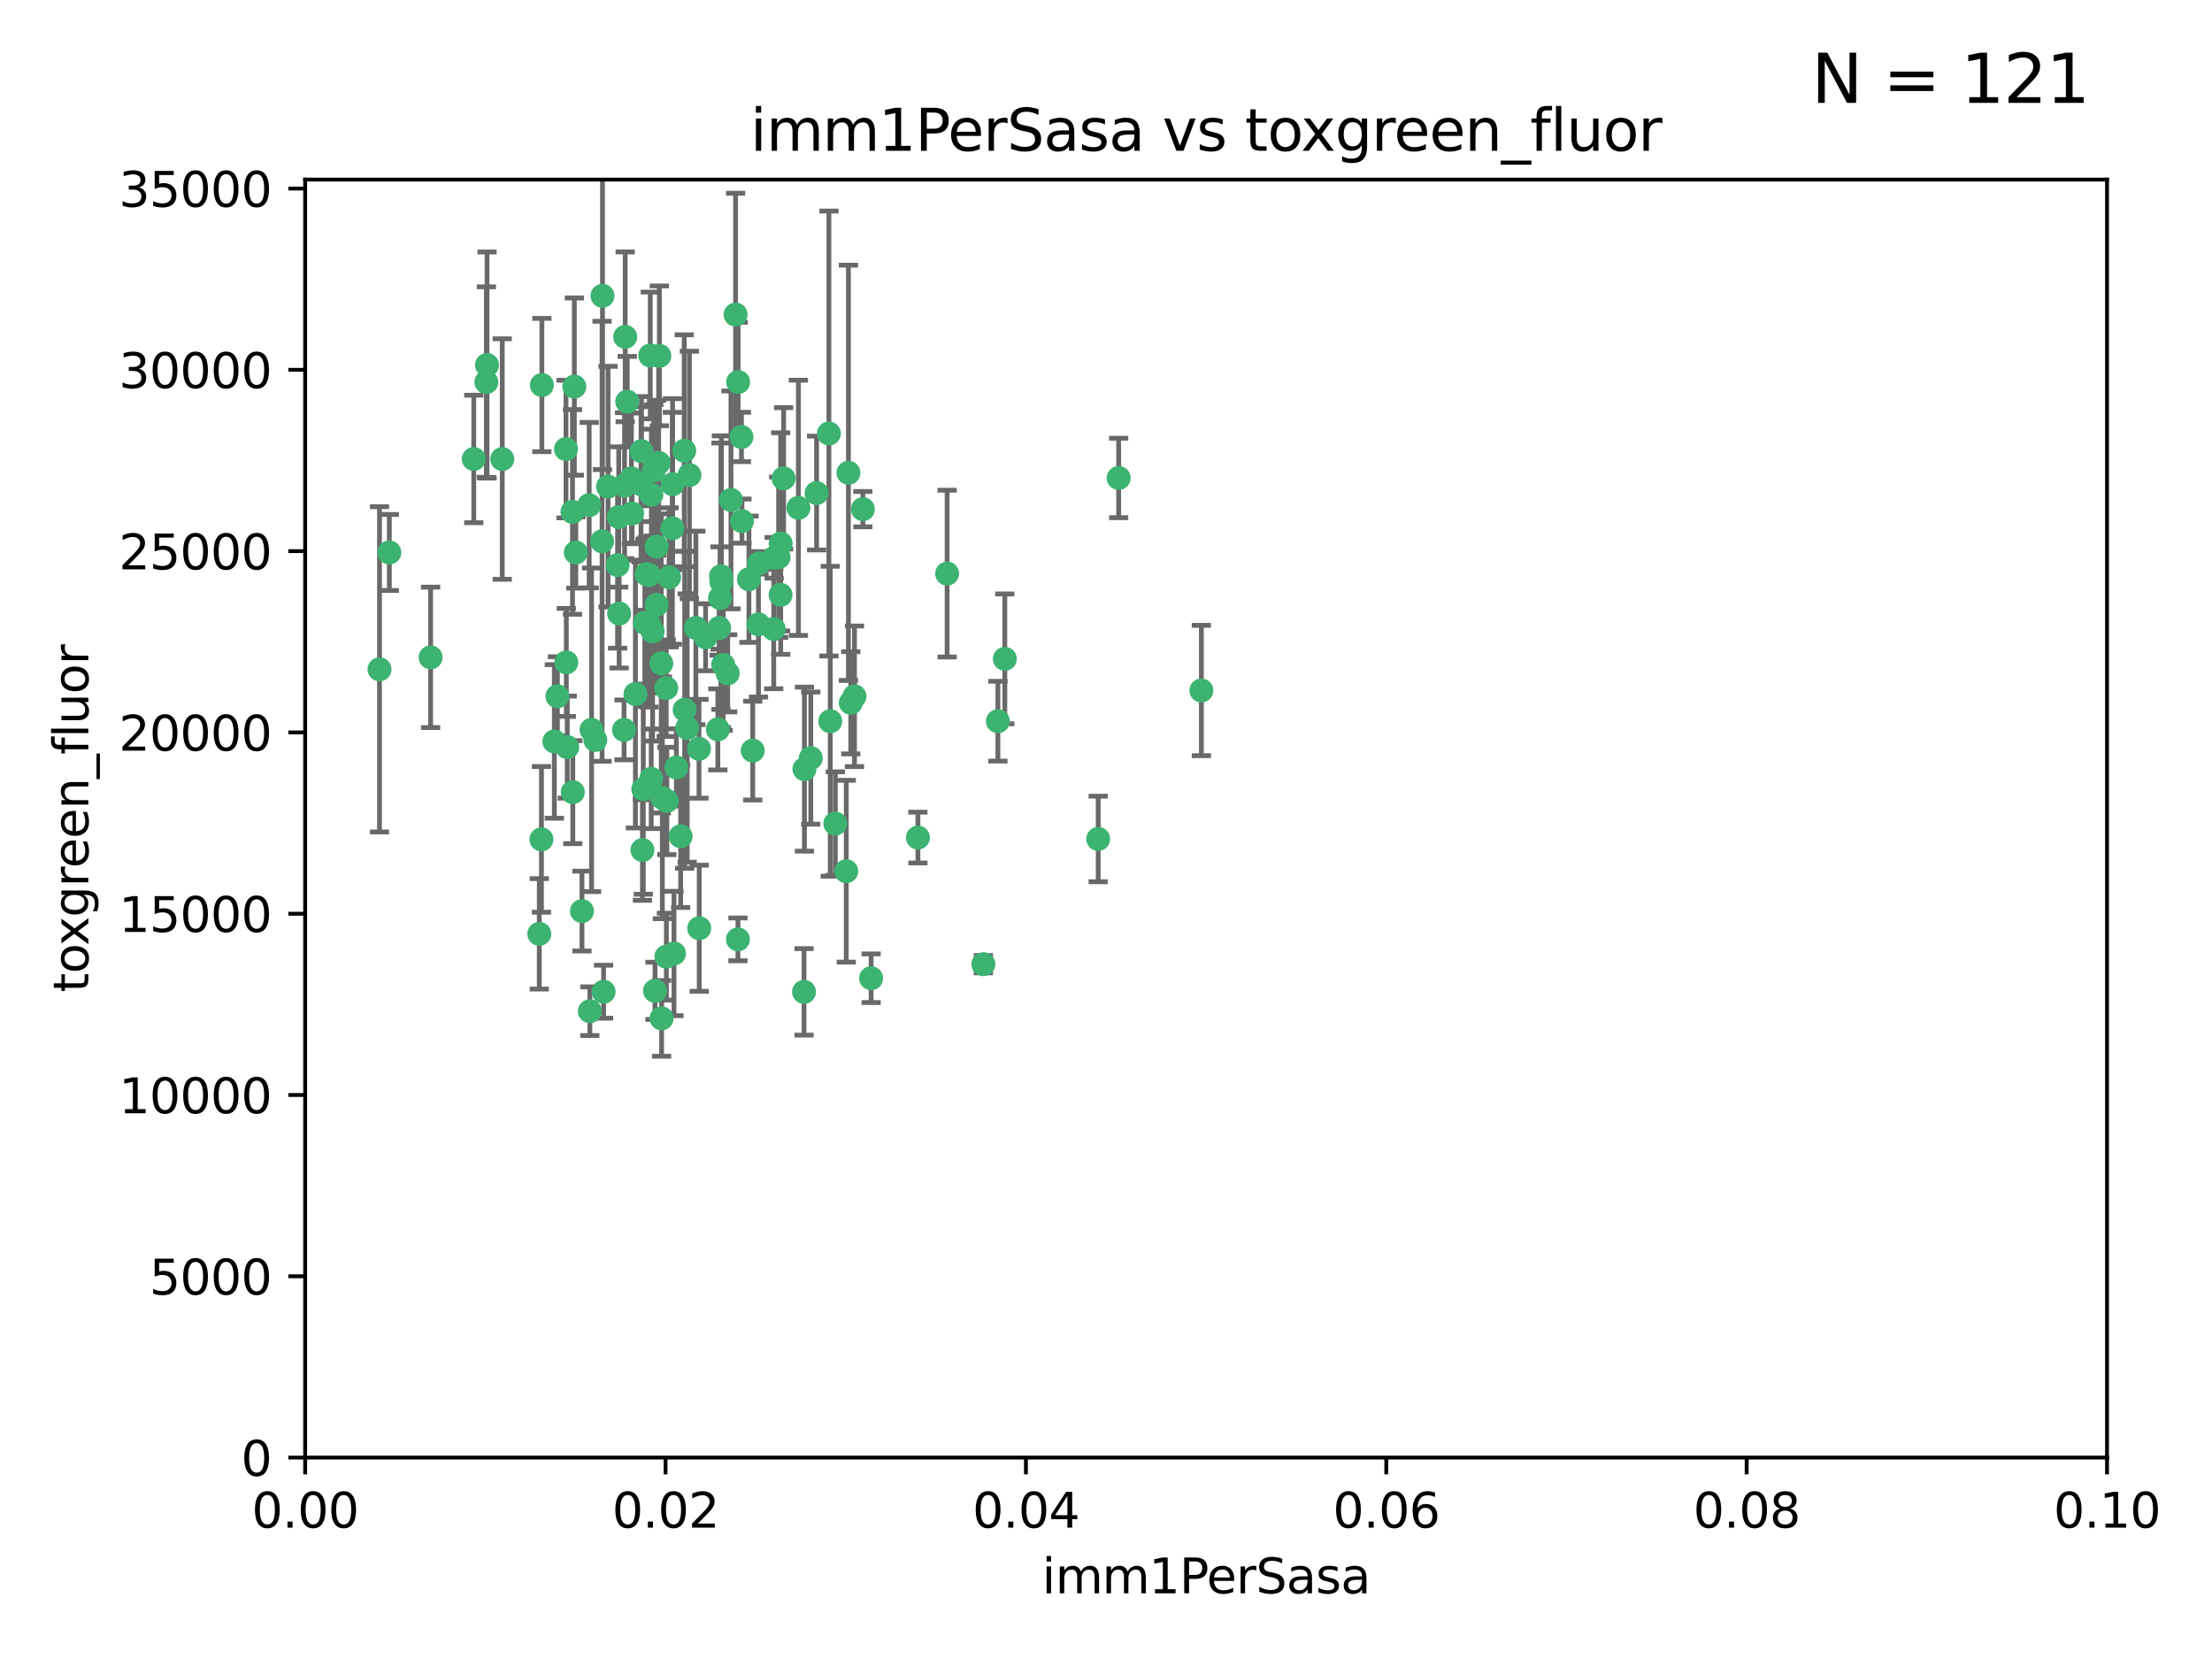 <?xml version="1.0" encoding="utf-8" standalone="no"?>
<!DOCTYPE svg PUBLIC "-//W3C//DTD SVG 1.1//EN"
  "http://www.w3.org/Graphics/SVG/1.1/DTD/svg11.dtd">
<svg xmlns:xlink="http://www.w3.org/1999/xlink" width="460.8pt" height="345.6pt" viewBox="0 0 460.8 345.6" xmlns="http://www.w3.org/2000/svg" version="1.1">
 <defs>
  <style type="text/css">*{stroke-linejoin: round; stroke-linecap: butt}</style>
 </defs>
 <g id="figure_1">
  <g id="patch_1">
   <path d="M 0 345.6 
L 460.8 345.6 
L 460.8 0 
L 0 0 
z
" style="fill: #ffffff"/>
  </g>
  <g id="axes_1">
   <g id="patch_2">
    <path d="M 63.571 303.64 
L 438.93 303.64 
L 438.93 37.411 
L 63.571 37.411 
z
" style="fill: #ffffff"/>
   </g>
   <g id="PathCollection_1">
    <defs>
     <path id="m0ad82b810a" d="M 0 1.118 
C 0.297 1.118 0.581 1 0.791 0.791 
C 1 0.581 1.118 0.297 1.118 0 
C 1.118 -0.297 1 -0.581 0.791 -0.791 
C 0.581 -1 0.297 -1.118 0 -1.118 
C -0.297 -1.118 -0.581 -1 -0.791 -0.791 
C -1 -0.581 -1.118 -0.297 -1.118 0 
C -1.118 0.297 -1 0.581 -0.791 0.791 
C -0.581 1 -0.297 1.118 0 1.118 
z
" style="stroke: #3cb371"/>
    </defs>
    <g clip-path="url(#p125022bdd1)">
     <use xlink:href="#m0ad82b810a" x="101.457" y="76.037" style="fill: #3cb371; stroke: #3cb371"/>
     <use xlink:href="#m0ad82b810a" x="81.107" y="115.09" style="fill: #3cb371; stroke: #3cb371"/>
     <use xlink:href="#m0ad82b810a" x="79.059" y="139.434" style="fill: #3cb371; stroke: #3cb371"/>
     <use xlink:href="#m0ad82b810a" x="101.319" y="79.593" style="fill: #3cb371; stroke: #3cb371"/>
     <use xlink:href="#m0ad82b810a" x="98.695" y="95.609" style="fill: #3cb371; stroke: #3cb371"/>
     <use xlink:href="#m0ad82b810a" x="126.665" y="101.372" style="fill: #3cb371; stroke: #3cb371"/>
     <use xlink:href="#m0ad82b810a" x="89.706" y="136.942" style="fill: #3cb371; stroke: #3cb371"/>
     <use xlink:href="#m0ad82b810a" x="156.017" y="120.662" style="fill: #3cb371; stroke: #3cb371"/>
     <use xlink:href="#m0ad82b810a" x="137.211" y="96.415" style="fill: #3cb371; stroke: #3cb371"/>
     <use xlink:href="#m0ad82b810a" x="119.957" y="115.091" style="fill: #3cb371; stroke: #3cb371"/>
     <use xlink:href="#m0ad82b810a" x="125.509" y="61.614" style="fill: #3cb371; stroke: #3cb371"/>
     <use xlink:href="#m0ad82b810a" x="161.277" y="116.204" style="fill: #3cb371; stroke: #3cb371"/>
     <use xlink:href="#m0ad82b810a" x="130.666" y="83.673" style="fill: #3cb371; stroke: #3cb371"/>
     <use xlink:href="#m0ad82b810a" x="161.183" y="131.033" style="fill: #3cb371; stroke: #3cb371"/>
     <use xlink:href="#m0ad82b810a" x="112.885" y="80.209" style="fill: #3cb371; stroke: #3cb371"/>
     <use xlink:href="#m0ad82b810a" x="130.11" y="101.166" style="fill: #3cb371; stroke: #3cb371"/>
     <use xlink:href="#m0ad82b810a" x="137.361" y="74.129" style="fill: #3cb371; stroke: #3cb371"/>
     <use xlink:href="#m0ad82b810a" x="167.576" y="160.224" style="fill: #3cb371; stroke: #3cb371"/>
     <use xlink:href="#m0ad82b810a" x="149.54" y="151.945" style="fill: #3cb371; stroke: #3cb371"/>
     <use xlink:href="#m0ad82b810a" x="125.424" y="112.761" style="fill: #3cb371; stroke: #3cb371"/>
     <use xlink:href="#m0ad82b810a" x="134.683" y="119.604" style="fill: #3cb371; stroke: #3cb371"/>
     <use xlink:href="#m0ad82b810a" x="132.373" y="144.591" style="fill: #3cb371; stroke: #3cb371"/>
     <use xlink:href="#m0ad82b810a" x="140.118" y="100.872" style="fill: #3cb371; stroke: #3cb371"/>
     <use xlink:href="#m0ad82b810a" x="135.699" y="103.062" style="fill: #3cb371; stroke: #3cb371"/>
     <use xlink:href="#m0ad82b810a" x="162.201" y="116.067" style="fill: #3cb371; stroke: #3cb371"/>
     <use xlink:href="#m0ad82b810a" x="135.464" y="74.047" style="fill: #3cb371; stroke: #3cb371"/>
     <use xlink:href="#m0ad82b810a" x="104.628" y="95.624" style="fill: #3cb371; stroke: #3cb371"/>
     <use xlink:href="#m0ad82b810a" x="150.654" y="138.507" style="fill: #3cb371; stroke: #3cb371"/>
     <use xlink:href="#m0ad82b810a" x="133.537" y="100.88" style="fill: #3cb371; stroke: #3cb371"/>
     <use xlink:href="#m0ad82b810a" x="168.903" y="157.928" style="fill: #3cb371; stroke: #3cb371"/>
     <use xlink:href="#m0ad82b810a" x="166.324" y="105.788" style="fill: #3cb371; stroke: #3cb371"/>
     <use xlink:href="#m0ad82b810a" x="136.786" y="125.985" style="fill: #3cb371; stroke: #3cb371"/>
     <use xlink:href="#m0ad82b810a" x="135.226" y="130.114" style="fill: #3cb371; stroke: #3cb371"/>
     <use xlink:href="#m0ad82b810a" x="124.016" y="154.151" style="fill: #3cb371; stroke: #3cb371"/>
     <use xlink:href="#m0ad82b810a" x="137.975" y="166.197" style="fill: #3cb371; stroke: #3cb371"/>
     <use xlink:href="#m0ad82b810a" x="128.894" y="107.698" style="fill: #3cb371; stroke: #3cb371"/>
     <use xlink:href="#m0ad82b810a" x="128.653" y="117.721" style="fill: #3cb371; stroke: #3cb371"/>
     <use xlink:href="#m0ad82b810a" x="136.777" y="113.883" style="fill: #3cb371; stroke: #3cb371"/>
     <use xlink:href="#m0ad82b810a" x="137.755" y="138.203" style="fill: #3cb371; stroke: #3cb371"/>
     <use xlink:href="#m0ad82b810a" x="177.231" y="146.402" style="fill: #3cb371; stroke: #3cb371"/>
     <use xlink:href="#m0ad82b810a" x="131.665" y="106.972" style="fill: #3cb371; stroke: #3cb371"/>
     <use xlink:href="#m0ad82b810a" x="135.196" y="119.786" style="fill: #3cb371; stroke: #3cb371"/>
     <use xlink:href="#m0ad82b810a" x="119.649" y="80.534" style="fill: #3cb371; stroke: #3cb371"/>
     <use xlink:href="#m0ad82b810a" x="125.739" y="206.592" style="fill: #3cb371; stroke: #3cb371"/>
     <use xlink:href="#m0ad82b810a" x="117.908" y="93.547" style="fill: #3cb371; stroke: #3cb371"/>
     <use xlink:href="#m0ad82b810a" x="149.997" y="124.576" style="fill: #3cb371; stroke: #3cb371"/>
     <use xlink:href="#m0ad82b810a" x="153.236" y="65.53" style="fill: #3cb371; stroke: #3cb371"/>
     <use xlink:href="#m0ad82b810a" x="131.536" y="99.654" style="fill: #3cb371; stroke: #3cb371"/>
     <use xlink:href="#m0ad82b810a" x="145.613" y="155.987" style="fill: #3cb371; stroke: #3cb371"/>
     <use xlink:href="#m0ad82b810a" x="179.751" y="106.07" style="fill: #3cb371; stroke: #3cb371"/>
     <use xlink:href="#m0ad82b810a" x="136.196" y="97.982" style="fill: #3cb371; stroke: #3cb371"/>
     <use xlink:href="#m0ad82b810a" x="119.328" y="165.021" style="fill: #3cb371; stroke: #3cb371"/>
     <use xlink:href="#m0ad82b810a" x="143.618" y="98.96" style="fill: #3cb371; stroke: #3cb371"/>
     <use xlink:href="#m0ad82b810a" x="139.392" y="120.269" style="fill: #3cb371; stroke: #3cb371"/>
     <use xlink:href="#m0ad82b810a" x="122.878" y="210.65" style="fill: #3cb371; stroke: #3cb371"/>
     <use xlink:href="#m0ad82b810a" x="154.563" y="108.552" style="fill: #3cb371; stroke: #3cb371"/>
     <use xlink:href="#m0ad82b810a" x="158.007" y="130.059" style="fill: #3cb371; stroke: #3cb371"/>
     <use xlink:href="#m0ad82b810a" x="143.155" y="151.66" style="fill: #3cb371; stroke: #3cb371"/>
     <use xlink:href="#m0ad82b810a" x="153.769" y="79.585" style="fill: #3cb371; stroke: #3cb371"/>
     <use xlink:href="#m0ad82b810a" x="149.81" y="130.815" style="fill: #3cb371; stroke: #3cb371"/>
     <use xlink:href="#m0ad82b810a" x="118.169" y="155.635" style="fill: #3cb371; stroke: #3cb371"/>
     <use xlink:href="#m0ad82b810a" x="136.451" y="206.41" style="fill: #3cb371; stroke: #3cb371"/>
     <use xlink:href="#m0ad82b810a" x="140.407" y="198.628" style="fill: #3cb371; stroke: #3cb371"/>
     <use xlink:href="#m0ad82b810a" x="112.795" y="174.858" style="fill: #3cb371; stroke: #3cb371"/>
     <use xlink:href="#m0ad82b810a" x="150.191" y="120.034" style="fill: #3cb371; stroke: #3cb371"/>
     <use xlink:href="#m0ad82b810a" x="151.594" y="140.267" style="fill: #3cb371; stroke: #3cb371"/>
     <use xlink:href="#m0ad82b810a" x="142.539" y="93.895" style="fill: #3cb371; stroke: #3cb371"/>
     <use xlink:href="#m0ad82b810a" x="178.006" y="145.051" style="fill: #3cb371; stroke: #3cb371"/>
     <use xlink:href="#m0ad82b810a" x="158.116" y="117.366" style="fill: #3cb371; stroke: #3cb371"/>
     <use xlink:href="#m0ad82b810a" x="133.632" y="93.983" style="fill: #3cb371; stroke: #3cb371"/>
     <use xlink:href="#m0ad82b810a" x="170.113" y="102.712" style="fill: #3cb371; stroke: #3cb371"/>
     <use xlink:href="#m0ad82b810a" x="129.998" y="152.046" style="fill: #3cb371; stroke: #3cb371"/>
     <use xlink:href="#m0ad82b810a" x="128.977" y="127.818" style="fill: #3cb371; stroke: #3cb371"/>
     <use xlink:href="#m0ad82b810a" x="152.275" y="104.143" style="fill: #3cb371; stroke: #3cb371"/>
     <use xlink:href="#m0ad82b810a" x="140.068" y="110.051" style="fill: #3cb371; stroke: #3cb371"/>
     <use xlink:href="#m0ad82b810a" x="150.274" y="121.191" style="fill: #3cb371; stroke: #3cb371"/>
     <use xlink:href="#m0ad82b810a" x="130.241" y="70.169" style="fill: #3cb371; stroke: #3cb371"/>
     <use xlink:href="#m0ad82b810a" x="162.631" y="113.229" style="fill: #3cb371; stroke: #3cb371"/>
     <use xlink:href="#m0ad82b810a" x="138.918" y="166.847" style="fill: #3cb371; stroke: #3cb371"/>
     <use xlink:href="#m0ad82b810a" x="116.121" y="145.049" style="fill: #3cb371; stroke: #3cb371"/>
     <use xlink:href="#m0ad82b810a" x="207.877" y="150.242" style="fill: #3cb371; stroke: #3cb371"/>
     <use xlink:href="#m0ad82b810a" x="209.321" y="137.251" style="fill: #3cb371; stroke: #3cb371"/>
     <use xlink:href="#m0ad82b810a" x="117.976" y="137.993" style="fill: #3cb371; stroke: #3cb371"/>
     <use xlink:href="#m0ad82b810a" x="172.678" y="90.309" style="fill: #3cb371; stroke: #3cb371"/>
     <use xlink:href="#m0ad82b810a" x="112.344" y="194.538" style="fill: #3cb371; stroke: #3cb371"/>
     <use xlink:href="#m0ad82b810a" x="163.241" y="99.653" style="fill: #3cb371; stroke: #3cb371"/>
     <use xlink:href="#m0ad82b810a" x="119.263" y="106.641" style="fill: #3cb371; stroke: #3cb371"/>
     <use xlink:href="#m0ad82b810a" x="135.948" y="131.52" style="fill: #3cb371; stroke: #3cb371"/>
     <use xlink:href="#m0ad82b810a" x="121.234" y="189.794" style="fill: #3cb371; stroke: #3cb371"/>
     <use xlink:href="#m0ad82b810a" x="172.958" y="150.246" style="fill: #3cb371; stroke: #3cb371"/>
     <use xlink:href="#m0ad82b810a" x="204.855" y="200.861" style="fill: #3cb371; stroke: #3cb371"/>
     <use xlink:href="#m0ad82b810a" x="176.743" y="98.495" style="fill: #3cb371; stroke: #3cb371"/>
     <use xlink:href="#m0ad82b810a" x="233.037" y="99.568" style="fill: #3cb371; stroke: #3cb371"/>
     <use xlink:href="#m0ad82b810a" x="123.231" y="152.035" style="fill: #3cb371; stroke: #3cb371"/>
     <use xlink:href="#m0ad82b810a" x="181.47" y="203.781" style="fill: #3cb371; stroke: #3cb371"/>
     <use xlink:href="#m0ad82b810a" x="250.266" y="143.844" style="fill: #3cb371; stroke: #3cb371"/>
     <use xlink:href="#m0ad82b810a" x="176.29" y="181.487" style="fill: #3cb371; stroke: #3cb371"/>
     <use xlink:href="#m0ad82b810a" x="137.823" y="212.147" style="fill: #3cb371; stroke: #3cb371"/>
     <use xlink:href="#m0ad82b810a" x="174.014" y="171.57" style="fill: #3cb371; stroke: #3cb371"/>
     <use xlink:href="#m0ad82b810a" x="167.495" y="206.625" style="fill: #3cb371; stroke: #3cb371"/>
     <use xlink:href="#m0ad82b810a" x="156.807" y="156.366" style="fill: #3cb371; stroke: #3cb371"/>
     <use xlink:href="#m0ad82b810a" x="154.458" y="91.028" style="fill: #3cb371; stroke: #3cb371"/>
     <use xlink:href="#m0ad82b810a" x="140.899" y="159.878" style="fill: #3cb371; stroke: #3cb371"/>
     <use xlink:href="#m0ad82b810a" x="153.727" y="195.688" style="fill: #3cb371; stroke: #3cb371"/>
     <use xlink:href="#m0ad82b810a" x="144.959" y="130.801" style="fill: #3cb371; stroke: #3cb371"/>
     <use xlink:href="#m0ad82b810a" x="197.304" y="119.492" style="fill: #3cb371; stroke: #3cb371"/>
     <use xlink:href="#m0ad82b810a" x="133.833" y="177.08" style="fill: #3cb371; stroke: #3cb371"/>
     <use xlink:href="#m0ad82b810a" x="141.792" y="174.211" style="fill: #3cb371; stroke: #3cb371"/>
     <use xlink:href="#m0ad82b810a" x="191.219" y="174.48" style="fill: #3cb371; stroke: #3cb371"/>
     <use xlink:href="#m0ad82b810a" x="145.66" y="193.367" style="fill: #3cb371; stroke: #3cb371"/>
     <use xlink:href="#m0ad82b810a" x="115.48" y="154.457" style="fill: #3cb371; stroke: #3cb371"/>
     <use xlink:href="#m0ad82b810a" x="122.738" y="105.234" style="fill: #3cb371; stroke: #3cb371"/>
     <use xlink:href="#m0ad82b810a" x="134.334" y="129.752" style="fill: #3cb371; stroke: #3cb371"/>
     <use xlink:href="#m0ad82b810a" x="142.635" y="147.862" style="fill: #3cb371; stroke: #3cb371"/>
     <use xlink:href="#m0ad82b810a" x="146.989" y="132.758" style="fill: #3cb371; stroke: #3cb371"/>
     <use xlink:href="#m0ad82b810a" x="134.01" y="164.396" style="fill: #3cb371; stroke: #3cb371"/>
     <use xlink:href="#m0ad82b810a" x="138.782" y="143.358" style="fill: #3cb371; stroke: #3cb371"/>
     <use xlink:href="#m0ad82b810a" x="138.822" y="199.288" style="fill: #3cb371; stroke: #3cb371"/>
     <use xlink:href="#m0ad82b810a" x="135.66" y="162.243" style="fill: #3cb371; stroke: #3cb371"/>
     <use xlink:href="#m0ad82b810a" x="162.604" y="123.914" style="fill: #3cb371; stroke: #3cb371"/>
     <use xlink:href="#m0ad82b810a" x="228.774" y="174.769" style="fill: #3cb371; stroke: #3cb371"/>
    </g>
   </g>
   <g id="matplotlib.axis_1">
    <g id="xtick_1">
     <g id="line2d_1">
      <defs>
       <path id="m3f3a1afbb7" d="M 0 0 
L 0 3.5 
" style="stroke: #000000; stroke-width: 0.8"/>
      </defs>
      <g>
       <use xlink:href="#m3f3a1afbb7" x="63.571" y="303.64" style="stroke: #000000; stroke-width: 0.8"/>
      </g>
     </g>
     <g id="text_1">
      <!-- 0.00 -->
      <g transform="translate(52.438 318.238)scale(0.1 -0.1)">
       <defs>
        <path id="DejaVuSans-30" d="M 2034 4250 
Q 1547 4250 1301 3770 
Q 1056 3291 1056 2328 
Q 1056 1369 1301 889 
Q 1547 409 2034 409 
Q 2525 409 2770 889 
Q 3016 1369 3016 2328 
Q 3016 3291 2770 3770 
Q 2525 4250 2034 4250 
z
M 2034 4750 
Q 2819 4750 3233 4129 
Q 3647 3509 3647 2328 
Q 3647 1150 3233 529 
Q 2819 -91 2034 -91 
Q 1250 -91 836 529 
Q 422 1150 422 2328 
Q 422 3509 836 4129 
Q 1250 4750 2034 4750 
z
" transform="scale(0.016)"/>
        <path id="DejaVuSans-2e" d="M 684 794 
L 1344 794 
L 1344 0 
L 684 0 
L 684 794 
z
" transform="scale(0.016)"/>
       </defs>
       <use xlink:href="#DejaVuSans-30"/>
       <use xlink:href="#DejaVuSans-2e" x="63.623"/>
       <use xlink:href="#DejaVuSans-30" x="95.41"/>
       <use xlink:href="#DejaVuSans-30" x="159.033"/>
      </g>
     </g>
    </g>
    <g id="xtick_2">
     <g id="line2d_2">
      <g>
       <use xlink:href="#m3f3a1afbb7" x="138.643" y="303.64" style="stroke: #000000; stroke-width: 0.8"/>
      </g>
     </g>
     <g id="text_2">
      <!-- 0.02 -->
      <g transform="translate(127.51 318.238)scale(0.1 -0.1)">
       <defs>
        <path id="DejaVuSans-32" d="M 1228 531 
L 3431 531 
L 3431 0 
L 469 0 
L 469 531 
Q 828 903 1448 1529 
Q 2069 2156 2228 2338 
Q 2531 2678 2651 2914 
Q 2772 3150 2772 3378 
Q 2772 3750 2511 3984 
Q 2250 4219 1831 4219 
Q 1534 4219 1204 4116 
Q 875 4013 500 3803 
L 500 4441 
Q 881 4594 1212 4672 
Q 1544 4750 1819 4750 
Q 2544 4750 2975 4387 
Q 3406 4025 3406 3419 
Q 3406 3131 3298 2873 
Q 3191 2616 2906 2266 
Q 2828 2175 2409 1742 
Q 1991 1309 1228 531 
z
" transform="scale(0.016)"/>
       </defs>
       <use xlink:href="#DejaVuSans-30"/>
       <use xlink:href="#DejaVuSans-2e" x="63.623"/>
       <use xlink:href="#DejaVuSans-30" x="95.41"/>
       <use xlink:href="#DejaVuSans-32" x="159.033"/>
      </g>
     </g>
    </g>
    <g id="xtick_3">
     <g id="line2d_3">
      <g>
       <use xlink:href="#m3f3a1afbb7" x="213.715" y="303.64" style="stroke: #000000; stroke-width: 0.8"/>
      </g>
     </g>
     <g id="text_3">
      <!-- 0.04 -->
      <g transform="translate(202.582 318.238)scale(0.1 -0.1)">
       <defs>
        <path id="DejaVuSans-34" d="M 2419 4116 
L 825 1625 
L 2419 1625 
L 2419 4116 
z
M 2253 4666 
L 3047 4666 
L 3047 1625 
L 3713 1625 
L 3713 1100 
L 3047 1100 
L 3047 0 
L 2419 0 
L 2419 1100 
L 313 1100 
L 313 1709 
L 2253 4666 
z
" transform="scale(0.016)"/>
       </defs>
       <use xlink:href="#DejaVuSans-30"/>
       <use xlink:href="#DejaVuSans-2e" x="63.623"/>
       <use xlink:href="#DejaVuSans-30" x="95.41"/>
       <use xlink:href="#DejaVuSans-34" x="159.033"/>
      </g>
     </g>
    </g>
    <g id="xtick_4">
     <g id="line2d_4">
      <g>
       <use xlink:href="#m3f3a1afbb7" x="288.786" y="303.64" style="stroke: #000000; stroke-width: 0.8"/>
      </g>
     </g>
     <g id="text_4">
      <!-- 0.06 -->
      <g transform="translate(277.654 318.238)scale(0.1 -0.1)">
       <defs>
        <path id="DejaVuSans-36" d="M 2113 2584 
Q 1688 2584 1439 2293 
Q 1191 2003 1191 1497 
Q 1191 994 1439 701 
Q 1688 409 2113 409 
Q 2538 409 2786 701 
Q 3034 994 3034 1497 
Q 3034 2003 2786 2293 
Q 2538 2584 2113 2584 
z
M 3366 4563 
L 3366 3988 
Q 3128 4100 2886 4159 
Q 2644 4219 2406 4219 
Q 1781 4219 1451 3797 
Q 1122 3375 1075 2522 
Q 1259 2794 1537 2939 
Q 1816 3084 2150 3084 
Q 2853 3084 3261 2657 
Q 3669 2231 3669 1497 
Q 3669 778 3244 343 
Q 2819 -91 2113 -91 
Q 1303 -91 875 529 
Q 447 1150 447 2328 
Q 447 3434 972 4092 
Q 1497 4750 2381 4750 
Q 2619 4750 2861 4703 
Q 3103 4656 3366 4563 
z
" transform="scale(0.016)"/>
       </defs>
       <use xlink:href="#DejaVuSans-30"/>
       <use xlink:href="#DejaVuSans-2e" x="63.623"/>
       <use xlink:href="#DejaVuSans-30" x="95.41"/>
       <use xlink:href="#DejaVuSans-36" x="159.033"/>
      </g>
     </g>
    </g>
    <g id="xtick_5">
     <g id="line2d_5">
      <g>
       <use xlink:href="#m3f3a1afbb7" x="363.858" y="303.64" style="stroke: #000000; stroke-width: 0.8"/>
      </g>
     </g>
     <g id="text_5">
      <!-- 0.08 -->
      <g transform="translate(352.725 318.238)scale(0.1 -0.1)">
       <defs>
        <path id="DejaVuSans-38" d="M 2034 2216 
Q 1584 2216 1326 1975 
Q 1069 1734 1069 1313 
Q 1069 891 1326 650 
Q 1584 409 2034 409 
Q 2484 409 2743 651 
Q 3003 894 3003 1313 
Q 3003 1734 2745 1975 
Q 2488 2216 2034 2216 
z
M 1403 2484 
Q 997 2584 770 2862 
Q 544 3141 544 3541 
Q 544 4100 942 4425 
Q 1341 4750 2034 4750 
Q 2731 4750 3128 4425 
Q 3525 4100 3525 3541 
Q 3525 3141 3298 2862 
Q 3072 2584 2669 2484 
Q 3125 2378 3379 2068 
Q 3634 1759 3634 1313 
Q 3634 634 3220 271 
Q 2806 -91 2034 -91 
Q 1263 -91 848 271 
Q 434 634 434 1313 
Q 434 1759 690 2068 
Q 947 2378 1403 2484 
z
M 1172 3481 
Q 1172 3119 1398 2916 
Q 1625 2713 2034 2713 
Q 2441 2713 2670 2916 
Q 2900 3119 2900 3481 
Q 2900 3844 2670 4047 
Q 2441 4250 2034 4250 
Q 1625 4250 1398 4047 
Q 1172 3844 1172 3481 
z
" transform="scale(0.016)"/>
       </defs>
       <use xlink:href="#DejaVuSans-30"/>
       <use xlink:href="#DejaVuSans-2e" x="63.623"/>
       <use xlink:href="#DejaVuSans-30" x="95.41"/>
       <use xlink:href="#DejaVuSans-38" x="159.033"/>
      </g>
     </g>
    </g>
    <g id="xtick_6">
     <g id="line2d_6">
      <g>
       <use xlink:href="#m3f3a1afbb7" x="438.93" y="303.64" style="stroke: #000000; stroke-width: 0.8"/>
      </g>
     </g>
     <g id="text_6">
      <!-- 0.10 -->
      <g transform="translate(427.797 318.238)scale(0.1 -0.1)">
       <defs>
        <path id="DejaVuSans-31" d="M 794 531 
L 1825 531 
L 1825 4091 
L 703 3866 
L 703 4441 
L 1819 4666 
L 2450 4666 
L 2450 531 
L 3481 531 
L 3481 0 
L 794 0 
L 794 531 
z
" transform="scale(0.016)"/>
       </defs>
       <use xlink:href="#DejaVuSans-30"/>
       <use xlink:href="#DejaVuSans-2e" x="63.623"/>
       <use xlink:href="#DejaVuSans-31" x="95.41"/>
       <use xlink:href="#DejaVuSans-30" x="159.033"/>
      </g>
     </g>
    </g>
    <g id="text_7">
     <!-- imm1PerSasa -->
     <g transform="translate(217.067 331.917)scale(0.1 -0.1)">
      <defs>
       <path id="DejaVuSans-69" d="M 603 3500 
L 1178 3500 
L 1178 0 
L 603 0 
L 603 3500 
z
M 603 4863 
L 1178 4863 
L 1178 4134 
L 603 4134 
L 603 4863 
z
" transform="scale(0.016)"/>
       <path id="DejaVuSans-6d" d="M 3328 2828 
Q 3544 3216 3844 3400 
Q 4144 3584 4550 3584 
Q 5097 3584 5394 3201 
Q 5691 2819 5691 2113 
L 5691 0 
L 5113 0 
L 5113 2094 
Q 5113 2597 4934 2840 
Q 4756 3084 4391 3084 
Q 3944 3084 3684 2787 
Q 3425 2491 3425 1978 
L 3425 0 
L 2847 0 
L 2847 2094 
Q 2847 2600 2669 2842 
Q 2491 3084 2119 3084 
Q 1678 3084 1418 2786 
Q 1159 2488 1159 1978 
L 1159 0 
L 581 0 
L 581 3500 
L 1159 3500 
L 1159 2956 
Q 1356 3278 1631 3431 
Q 1906 3584 2284 3584 
Q 2666 3584 2933 3390 
Q 3200 3197 3328 2828 
z
" transform="scale(0.016)"/>
       <path id="DejaVuSans-50" d="M 1259 4147 
L 1259 2394 
L 2053 2394 
Q 2494 2394 2734 2622 
Q 2975 2850 2975 3272 
Q 2975 3691 2734 3919 
Q 2494 4147 2053 4147 
L 1259 4147 
z
M 628 4666 
L 2053 4666 
Q 2838 4666 3239 4311 
Q 3641 3956 3641 3272 
Q 3641 2581 3239 2228 
Q 2838 1875 2053 1875 
L 1259 1875 
L 1259 0 
L 628 0 
L 628 4666 
z
" transform="scale(0.016)"/>
       <path id="DejaVuSans-65" d="M 3597 1894 
L 3597 1613 
L 953 1613 
Q 991 1019 1311 708 
Q 1631 397 2203 397 
Q 2534 397 2845 478 
Q 3156 559 3463 722 
L 3463 178 
Q 3153 47 2828 -22 
Q 2503 -91 2169 -91 
Q 1331 -91 842 396 
Q 353 884 353 1716 
Q 353 2575 817 3079 
Q 1281 3584 2069 3584 
Q 2775 3584 3186 3129 
Q 3597 2675 3597 1894 
z
M 3022 2063 
Q 3016 2534 2758 2815 
Q 2500 3097 2075 3097 
Q 1594 3097 1305 2825 
Q 1016 2553 972 2059 
L 3022 2063 
z
" transform="scale(0.016)"/>
       <path id="DejaVuSans-72" d="M 2631 2963 
Q 2534 3019 2420 3045 
Q 2306 3072 2169 3072 
Q 1681 3072 1420 2755 
Q 1159 2438 1159 1844 
L 1159 0 
L 581 0 
L 581 3500 
L 1159 3500 
L 1159 2956 
Q 1341 3275 1631 3429 
Q 1922 3584 2338 3584 
Q 2397 3584 2469 3576 
Q 2541 3569 2628 3553 
L 2631 2963 
z
" transform="scale(0.016)"/>
       <path id="DejaVuSans-53" d="M 3425 4513 
L 3425 3897 
Q 3066 4069 2747 4153 
Q 2428 4238 2131 4238 
Q 1616 4238 1336 4038 
Q 1056 3838 1056 3469 
Q 1056 3159 1242 3001 
Q 1428 2844 1947 2747 
L 2328 2669 
Q 3034 2534 3370 2195 
Q 3706 1856 3706 1288 
Q 3706 609 3251 259 
Q 2797 -91 1919 -91 
Q 1588 -91 1214 -16 
Q 841 59 441 206 
L 441 856 
Q 825 641 1194 531 
Q 1563 422 1919 422 
Q 2459 422 2753 634 
Q 3047 847 3047 1241 
Q 3047 1584 2836 1778 
Q 2625 1972 2144 2069 
L 1759 2144 
Q 1053 2284 737 2584 
Q 422 2884 422 3419 
Q 422 4038 858 4394 
Q 1294 4750 2059 4750 
Q 2388 4750 2728 4690 
Q 3069 4631 3425 4513 
z
" transform="scale(0.016)"/>
       <path id="DejaVuSans-61" d="M 2194 1759 
Q 1497 1759 1228 1600 
Q 959 1441 959 1056 
Q 959 750 1161 570 
Q 1363 391 1709 391 
Q 2188 391 2477 730 
Q 2766 1069 2766 1631 
L 2766 1759 
L 2194 1759 
z
M 3341 1997 
L 3341 0 
L 2766 0 
L 2766 531 
Q 2569 213 2275 61 
Q 1981 -91 1556 -91 
Q 1019 -91 701 211 
Q 384 513 384 1019 
Q 384 1609 779 1909 
Q 1175 2209 1959 2209 
L 2766 2209 
L 2766 2266 
Q 2766 2663 2505 2880 
Q 2244 3097 1772 3097 
Q 1472 3097 1187 3025 
Q 903 2953 641 2809 
L 641 3341 
Q 956 3463 1253 3523 
Q 1550 3584 1831 3584 
Q 2591 3584 2966 3190 
Q 3341 2797 3341 1997 
z
" transform="scale(0.016)"/>
       <path id="DejaVuSans-73" d="M 2834 3397 
L 2834 2853 
Q 2591 2978 2328 3040 
Q 2066 3103 1784 3103 
Q 1356 3103 1142 2972 
Q 928 2841 928 2578 
Q 928 2378 1081 2264 
Q 1234 2150 1697 2047 
L 1894 2003 
Q 2506 1872 2764 1633 
Q 3022 1394 3022 966 
Q 3022 478 2636 193 
Q 2250 -91 1575 -91 
Q 1294 -91 989 -36 
Q 684 19 347 128 
L 347 722 
Q 666 556 975 473 
Q 1284 391 1588 391 
Q 1994 391 2212 530 
Q 2431 669 2431 922 
Q 2431 1156 2273 1281 
Q 2116 1406 1581 1522 
L 1381 1569 
Q 847 1681 609 1914 
Q 372 2147 372 2553 
Q 372 3047 722 3315 
Q 1072 3584 1716 3584 
Q 2034 3584 2315 3537 
Q 2597 3491 2834 3397 
z
" transform="scale(0.016)"/>
      </defs>
      <use xlink:href="#DejaVuSans-69"/>
      <use xlink:href="#DejaVuSans-6d" x="27.783"/>
      <use xlink:href="#DejaVuSans-6d" x="125.195"/>
      <use xlink:href="#DejaVuSans-31" x="222.607"/>
      <use xlink:href="#DejaVuSans-50" x="286.23"/>
      <use xlink:href="#DejaVuSans-65" x="342.908"/>
      <use xlink:href="#DejaVuSans-72" x="404.432"/>
      <use xlink:href="#DejaVuSans-53" x="445.545"/>
      <use xlink:href="#DejaVuSans-61" x="509.021"/>
      <use xlink:href="#DejaVuSans-73" x="570.301"/>
      <use xlink:href="#DejaVuSans-61" x="622.4"/>
     </g>
    </g>
   </g>
   <g id="matplotlib.axis_2">
    <g id="ytick_1">
     <g id="line2d_7">
      <defs>
       <path id="m6cfcd42340" d="M 0 0 
L -3.5 0 
" style="stroke: #000000; stroke-width: 0.8"/>
      </defs>
      <g>
       <use xlink:href="#m6cfcd42340" x="63.571" y="303.64" style="stroke: #000000; stroke-width: 0.8"/>
      </g>
     </g>
     <g id="text_8">
      <!-- 0 -->
      <g transform="translate(50.209 307.439)scale(0.1 -0.1)">
       <use xlink:href="#DejaVuSans-30"/>
      </g>
     </g>
    </g>
    <g id="ytick_2">
     <g id="line2d_8">
      <g>
       <use xlink:href="#m6cfcd42340" x="63.571" y="265.874" style="stroke: #000000; stroke-width: 0.8"/>
      </g>
     </g>
     <g id="text_9">
      <!-- 5000 -->
      <g transform="translate(31.121 269.673)scale(0.1 -0.1)">
       <defs>
        <path id="DejaVuSans-35" d="M 691 4666 
L 3169 4666 
L 3169 4134 
L 1269 4134 
L 1269 2991 
Q 1406 3038 1543 3061 
Q 1681 3084 1819 3084 
Q 2600 3084 3056 2656 
Q 3513 2228 3513 1497 
Q 3513 744 3044 326 
Q 2575 -91 1722 -91 
Q 1428 -91 1123 -41 
Q 819 9 494 109 
L 494 744 
Q 775 591 1075 516 
Q 1375 441 1709 441 
Q 2250 441 2565 725 
Q 2881 1009 2881 1497 
Q 2881 1984 2565 2268 
Q 2250 2553 1709 2553 
Q 1456 2553 1204 2497 
Q 953 2441 691 2322 
L 691 4666 
z
" transform="scale(0.016)"/>
       </defs>
       <use xlink:href="#DejaVuSans-35"/>
       <use xlink:href="#DejaVuSans-30" x="63.623"/>
       <use xlink:href="#DejaVuSans-30" x="127.246"/>
       <use xlink:href="#DejaVuSans-30" x="190.869"/>
      </g>
     </g>
    </g>
    <g id="ytick_3">
     <g id="line2d_9">
      <g>
       <use xlink:href="#m6cfcd42340" x="63.571" y="228.108" style="stroke: #000000; stroke-width: 0.8"/>
      </g>
     </g>
     <g id="text_10">
      <!-- 10000 -->
      <g transform="translate(24.759 231.907)scale(0.1 -0.1)">
       <use xlink:href="#DejaVuSans-31"/>
       <use xlink:href="#DejaVuSans-30" x="63.623"/>
       <use xlink:href="#DejaVuSans-30" x="127.246"/>
       <use xlink:href="#DejaVuSans-30" x="190.869"/>
       <use xlink:href="#DejaVuSans-30" x="254.492"/>
      </g>
     </g>
    </g>
    <g id="ytick_4">
     <g id="line2d_10">
      <g>
       <use xlink:href="#m6cfcd42340" x="63.571" y="190.342" style="stroke: #000000; stroke-width: 0.8"/>
      </g>
     </g>
     <g id="text_11">
      <!-- 15000 -->
      <g transform="translate(24.759 194.141)scale(0.1 -0.1)">
       <use xlink:href="#DejaVuSans-31"/>
       <use xlink:href="#DejaVuSans-35" x="63.623"/>
       <use xlink:href="#DejaVuSans-30" x="127.246"/>
       <use xlink:href="#DejaVuSans-30" x="190.869"/>
       <use xlink:href="#DejaVuSans-30" x="254.492"/>
      </g>
     </g>
    </g>
    <g id="ytick_5">
     <g id="line2d_11">
      <g>
       <use xlink:href="#m6cfcd42340" x="63.571" y="152.576" style="stroke: #000000; stroke-width: 0.8"/>
      </g>
     </g>
     <g id="text_12">
      <!-- 20000 -->
      <g transform="translate(24.759 156.375)scale(0.1 -0.1)">
       <use xlink:href="#DejaVuSans-32"/>
       <use xlink:href="#DejaVuSans-30" x="63.623"/>
       <use xlink:href="#DejaVuSans-30" x="127.246"/>
       <use xlink:href="#DejaVuSans-30" x="190.869"/>
       <use xlink:href="#DejaVuSans-30" x="254.492"/>
      </g>
     </g>
    </g>
    <g id="ytick_6">
     <g id="line2d_12">
      <g>
       <use xlink:href="#m6cfcd42340" x="63.571" y="114.81" style="stroke: #000000; stroke-width: 0.8"/>
      </g>
     </g>
     <g id="text_13">
      <!-- 25000 -->
      <g transform="translate(24.759 118.609)scale(0.1 -0.1)">
       <use xlink:href="#DejaVuSans-32"/>
       <use xlink:href="#DejaVuSans-35" x="63.623"/>
       <use xlink:href="#DejaVuSans-30" x="127.246"/>
       <use xlink:href="#DejaVuSans-30" x="190.869"/>
       <use xlink:href="#DejaVuSans-30" x="254.492"/>
      </g>
     </g>
    </g>
    <g id="ytick_7">
     <g id="line2d_13">
      <g>
       <use xlink:href="#m6cfcd42340" x="63.571" y="77.044" style="stroke: #000000; stroke-width: 0.8"/>
      </g>
     </g>
     <g id="text_14">
      <!-- 30000 -->
      <g transform="translate(24.759 80.844)scale(0.1 -0.1)">
       <defs>
        <path id="DejaVuSans-33" d="M 2597 2516 
Q 3050 2419 3304 2112 
Q 3559 1806 3559 1356 
Q 3559 666 3084 287 
Q 2609 -91 1734 -91 
Q 1441 -91 1130 -33 
Q 819 25 488 141 
L 488 750 
Q 750 597 1062 519 
Q 1375 441 1716 441 
Q 2309 441 2620 675 
Q 2931 909 2931 1356 
Q 2931 1769 2642 2001 
Q 2353 2234 1838 2234 
L 1294 2234 
L 1294 2753 
L 1863 2753 
Q 2328 2753 2575 2939 
Q 2822 3125 2822 3475 
Q 2822 3834 2567 4026 
Q 2313 4219 1838 4219 
Q 1578 4219 1281 4162 
Q 984 4106 628 3988 
L 628 4550 
Q 988 4650 1302 4700 
Q 1616 4750 1894 4750 
Q 2613 4750 3031 4423 
Q 3450 4097 3450 3541 
Q 3450 3153 3228 2886 
Q 3006 2619 2597 2516 
z
" transform="scale(0.016)"/>
       </defs>
       <use xlink:href="#DejaVuSans-33"/>
       <use xlink:href="#DejaVuSans-30" x="63.623"/>
       <use xlink:href="#DejaVuSans-30" x="127.246"/>
       <use xlink:href="#DejaVuSans-30" x="190.869"/>
       <use xlink:href="#DejaVuSans-30" x="254.492"/>
      </g>
     </g>
    </g>
    <g id="ytick_8">
     <g id="line2d_14">
      <g>
       <use xlink:href="#m6cfcd42340" x="63.571" y="39.278" style="stroke: #000000; stroke-width: 0.8"/>
      </g>
     </g>
     <g id="text_15">
      <!-- 35000 -->
      <g transform="translate(24.759 43.078)scale(0.1 -0.1)">
       <use xlink:href="#DejaVuSans-33"/>
       <use xlink:href="#DejaVuSans-35" x="63.623"/>
       <use xlink:href="#DejaVuSans-30" x="127.246"/>
       <use xlink:href="#DejaVuSans-30" x="190.869"/>
       <use xlink:href="#DejaVuSans-30" x="254.492"/>
      </g>
     </g>
    </g>
    <g id="text_16">
     <!-- toxgreen_fluor -->
     <g transform="translate(18.401 206.72)rotate(-90)scale(0.1 -0.1)">
      <defs>
       <path id="DejaVuSans-74" d="M 1172 4494 
L 1172 3500 
L 2356 3500 
L 2356 3053 
L 1172 3053 
L 1172 1153 
Q 1172 725 1289 603 
Q 1406 481 1766 481 
L 2356 481 
L 2356 0 
L 1766 0 
Q 1100 0 847 248 
Q 594 497 594 1153 
L 594 3053 
L 172 3053 
L 172 3500 
L 594 3500 
L 594 4494 
L 1172 4494 
z
" transform="scale(0.016)"/>
       <path id="DejaVuSans-6f" d="M 1959 3097 
Q 1497 3097 1228 2736 
Q 959 2375 959 1747 
Q 959 1119 1226 758 
Q 1494 397 1959 397 
Q 2419 397 2687 759 
Q 2956 1122 2956 1747 
Q 2956 2369 2687 2733 
Q 2419 3097 1959 3097 
z
M 1959 3584 
Q 2709 3584 3137 3096 
Q 3566 2609 3566 1747 
Q 3566 888 3137 398 
Q 2709 -91 1959 -91 
Q 1206 -91 779 398 
Q 353 888 353 1747 
Q 353 2609 779 3096 
Q 1206 3584 1959 3584 
z
" transform="scale(0.016)"/>
       <path id="DejaVuSans-78" d="M 3513 3500 
L 2247 1797 
L 3578 0 
L 2900 0 
L 1881 1375 
L 863 0 
L 184 0 
L 1544 1831 
L 300 3500 
L 978 3500 
L 1906 2253 
L 2834 3500 
L 3513 3500 
z
" transform="scale(0.016)"/>
       <path id="DejaVuSans-67" d="M 2906 1791 
Q 2906 2416 2648 2759 
Q 2391 3103 1925 3103 
Q 1463 3103 1205 2759 
Q 947 2416 947 1791 
Q 947 1169 1205 825 
Q 1463 481 1925 481 
Q 2391 481 2648 825 
Q 2906 1169 2906 1791 
z
M 3481 434 
Q 3481 -459 3084 -895 
Q 2688 -1331 1869 -1331 
Q 1566 -1331 1297 -1286 
Q 1028 -1241 775 -1147 
L 775 -588 
Q 1028 -725 1275 -790 
Q 1522 -856 1778 -856 
Q 2344 -856 2625 -561 
Q 2906 -266 2906 331 
L 2906 616 
Q 2728 306 2450 153 
Q 2172 0 1784 0 
Q 1141 0 747 490 
Q 353 981 353 1791 
Q 353 2603 747 3093 
Q 1141 3584 1784 3584 
Q 2172 3584 2450 3431 
Q 2728 3278 2906 2969 
L 2906 3500 
L 3481 3500 
L 3481 434 
z
" transform="scale(0.016)"/>
       <path id="DejaVuSans-6e" d="M 3513 2113 
L 3513 0 
L 2938 0 
L 2938 2094 
Q 2938 2591 2744 2837 
Q 2550 3084 2163 3084 
Q 1697 3084 1428 2787 
Q 1159 2491 1159 1978 
L 1159 0 
L 581 0 
L 581 3500 
L 1159 3500 
L 1159 2956 
Q 1366 3272 1645 3428 
Q 1925 3584 2291 3584 
Q 2894 3584 3203 3211 
Q 3513 2838 3513 2113 
z
" transform="scale(0.016)"/>
       <path id="DejaVuSans-5f" d="M 3263 -1063 
L 3263 -1509 
L -63 -1509 
L -63 -1063 
L 3263 -1063 
z
" transform="scale(0.016)"/>
       <path id="DejaVuSans-66" d="M 2375 4863 
L 2375 4384 
L 1825 4384 
Q 1516 4384 1395 4259 
Q 1275 4134 1275 3809 
L 1275 3500 
L 2222 3500 
L 2222 3053 
L 1275 3053 
L 1275 0 
L 697 0 
L 697 3053 
L 147 3053 
L 147 3500 
L 697 3500 
L 697 3744 
Q 697 4328 969 4595 
Q 1241 4863 1831 4863 
L 2375 4863 
z
" transform="scale(0.016)"/>
       <path id="DejaVuSans-6c" d="M 603 4863 
L 1178 4863 
L 1178 0 
L 603 0 
L 603 4863 
z
" transform="scale(0.016)"/>
       <path id="DejaVuSans-75" d="M 544 1381 
L 544 3500 
L 1119 3500 
L 1119 1403 
Q 1119 906 1312 657 
Q 1506 409 1894 409 
Q 2359 409 2629 706 
Q 2900 1003 2900 1516 
L 2900 3500 
L 3475 3500 
L 3475 0 
L 2900 0 
L 2900 538 
Q 2691 219 2414 64 
Q 2138 -91 1772 -91 
Q 1169 -91 856 284 
Q 544 659 544 1381 
z
M 1991 3584 
L 1991 3584 
z
" transform="scale(0.016)"/>
      </defs>
      <use xlink:href="#DejaVuSans-74"/>
      <use xlink:href="#DejaVuSans-6f" x="39.209"/>
      <use xlink:href="#DejaVuSans-78" x="97.266"/>
      <use xlink:href="#DejaVuSans-67" x="156.445"/>
      <use xlink:href="#DejaVuSans-72" x="219.922"/>
      <use xlink:href="#DejaVuSans-65" x="258.785"/>
      <use xlink:href="#DejaVuSans-65" x="320.309"/>
      <use xlink:href="#DejaVuSans-6e" x="381.832"/>
      <use xlink:href="#DejaVuSans-5f" x="445.211"/>
      <use xlink:href="#DejaVuSans-66" x="495.211"/>
      <use xlink:href="#DejaVuSans-6c" x="530.416"/>
      <use xlink:href="#DejaVuSans-75" x="558.199"/>
      <use xlink:href="#DejaVuSans-6f" x="621.578"/>
      <use xlink:href="#DejaVuSans-72" x="682.76"/>
     </g>
    </g>
   </g>
   <g id="LineCollection_1">
    <path d="M 101.457 99.58 
L 101.457 52.494 
" clip-path="url(#p125022bdd1)" style="fill: none; stroke: #696969"/>
    <path d="M 81.107 123.008 
L 81.107 107.171 
" clip-path="url(#p125022bdd1)" style="fill: none; stroke: #696969"/>
    <path d="M 79.059 173.308 
L 79.059 105.56 
" clip-path="url(#p125022bdd1)" style="fill: none; stroke: #696969"/>
    <path d="M 101.319 99.437 
L 101.319 59.75 
" clip-path="url(#p125022bdd1)" style="fill: none; stroke: #696969"/>
    <path d="M 98.695 108.893 
L 98.695 82.325 
" clip-path="url(#p125022bdd1)" style="fill: none; stroke: #696969"/>
    <path d="M 126.665 126.436 
L 126.665 76.309 
" clip-path="url(#p125022bdd1)" style="fill: none; stroke: #696969"/>
    <path d="M 89.706 151.57 
L 89.706 122.315 
" clip-path="url(#p125022bdd1)" style="fill: none; stroke: #696969"/>
    <path d="M 156.017 133.818 
L 156.017 107.506 
" clip-path="url(#p125022bdd1)" style="fill: none; stroke: #696969"/>
    <path d="M 137.211 118.115 
L 137.211 74.714 
" clip-path="url(#p125022bdd1)" style="fill: none; stroke: #696969"/>
    <path d="M 119.957 122.516 
L 119.957 107.666 
" clip-path="url(#p125022bdd1)" style="fill: none; stroke: #696969"/>
    <path d="M 125.509 97.825 
L 125.509 25.402 
" clip-path="url(#p125022bdd1)" style="fill: none; stroke: #696969"/>
    <path d="M 161.277 120.448 
L 161.277 111.96 
" clip-path="url(#p125022bdd1)" style="fill: none; stroke: #696969"/>
    <path d="M 130.666 93.1 
L 130.666 74.246 
" clip-path="url(#p125022bdd1)" style="fill: none; stroke: #696969"/>
    <path d="M 161.183 143.479 
L 161.183 118.586 
" clip-path="url(#p125022bdd1)" style="fill: none; stroke: #696969"/>
    <path d="M 112.885 94.094 
L 112.885 66.324 
" clip-path="url(#p125022bdd1)" style="fill: none; stroke: #696969"/>
    <path d="M 130.11 116.358 
L 130.11 85.973 
" clip-path="url(#p125022bdd1)" style="fill: none; stroke: #696969"/>
    <path d="M 137.361 88.692 
L 137.361 59.566 
" clip-path="url(#p125022bdd1)" style="fill: none; stroke: #696969"/>
    <path d="M 167.576 177.314 
L 167.576 143.135 
" clip-path="url(#p125022bdd1)" style="fill: none; stroke: #696969"/>
    <path d="M 149.54 160.385 
L 149.54 143.505 
" clip-path="url(#p125022bdd1)" style="fill: none; stroke: #696969"/>
    <path d="M 125.424 158.597 
L 125.424 66.926 
" clip-path="url(#p125022bdd1)" style="fill: none; stroke: #696969"/>
    <path d="M 134.683 127.118 
L 134.683 112.09 
" clip-path="url(#p125022bdd1)" style="fill: none; stroke: #696969"/>
    <path d="M 132.373 172.484 
L 132.373 116.697 
" clip-path="url(#p125022bdd1)" style="fill: none; stroke: #696969"/>
    <path d="M 140.118 118.692 
L 140.118 83.052 
" clip-path="url(#p125022bdd1)" style="fill: none; stroke: #696969"/>
    <path d="M 135.699 116.725 
L 135.699 89.398 
" clip-path="url(#p125022bdd1)" style="fill: none; stroke: #696969"/>
    <path d="M 162.201 132.771 
L 162.201 99.364 
" clip-path="url(#p125022bdd1)" style="fill: none; stroke: #696969"/>
    <path d="M 135.464 87.254 
L 135.464 60.84 
" clip-path="url(#p125022bdd1)" style="fill: none; stroke: #696969"/>
    <path d="M 104.628 120.671 
L 104.628 70.577 
" clip-path="url(#p125022bdd1)" style="fill: none; stroke: #696969"/>
    <path d="M 150.654 152.136 
L 150.654 124.879 
" clip-path="url(#p125022bdd1)" style="fill: none; stroke: #696969"/>
    <path d="M 133.537 117.048 
L 133.537 84.711 
" clip-path="url(#p125022bdd1)" style="fill: none; stroke: #696969"/>
    <path d="M 168.903 171.692 
L 168.903 144.163 
" clip-path="url(#p125022bdd1)" style="fill: none; stroke: #696969"/>
    <path d="M 166.324 132.373 
L 166.324 79.202 
" clip-path="url(#p125022bdd1)" style="fill: none; stroke: #696969"/>
    <path d="M 136.786 136.282 
L 136.786 115.689 
" clip-path="url(#p125022bdd1)" style="fill: none; stroke: #696969"/>
    <path d="M 135.226 147.286 
L 135.226 112.943 
" clip-path="url(#p125022bdd1)" style="fill: none; stroke: #696969"/>
    <path d="M 124.016 154.667 
L 124.016 153.636 
" clip-path="url(#p125022bdd1)" style="fill: none; stroke: #696969"/>
    <path d="M 137.975 191.376 
L 137.975 141.018 
" clip-path="url(#p125022bdd1)" style="fill: none; stroke: #696969"/>
    <path d="M 128.894 122.311 
L 128.894 93.086 
" clip-path="url(#p125022bdd1)" style="fill: none; stroke: #696969"/>
    <path d="M 128.653 135.028 
L 128.653 100.415 
" clip-path="url(#p125022bdd1)" style="fill: none; stroke: #696969"/>
    <path d="M 136.777 144.378 
L 136.777 83.389 
" clip-path="url(#p125022bdd1)" style="fill: none; stroke: #696969"/>
    <path d="M 137.755 169.362 
L 137.755 107.043 
" clip-path="url(#p125022bdd1)" style="fill: none; stroke: #696969"/>
    <path d="M 177.231 157.043 
L 177.231 135.761 
" clip-path="url(#p125022bdd1)" style="fill: none; stroke: #696969"/>
    <path d="M 131.665 113.147 
L 131.665 100.797 
" clip-path="url(#p125022bdd1)" style="fill: none; stroke: #696969"/>
    <path d="M 135.196 127.782 
L 135.196 111.79 
" clip-path="url(#p125022bdd1)" style="fill: none; stroke: #696969"/>
    <path d="M 119.649 98.991 
L 119.649 62.078 
" clip-path="url(#p125022bdd1)" style="fill: none; stroke: #696969"/>
    <path d="M 125.739 212.112 
L 125.739 201.073 
" clip-path="url(#p125022bdd1)" style="fill: none; stroke: #696969"/>
    <path d="M 117.908 107.882 
L 117.908 79.211 
" clip-path="url(#p125022bdd1)" style="fill: none; stroke: #696969"/>
    <path d="M 149.997 135.235 
L 149.997 113.917 
" clip-path="url(#p125022bdd1)" style="fill: none; stroke: #696969"/>
    <path d="M 153.236 90.806 
L 153.236 40.254 
" clip-path="url(#p125022bdd1)" style="fill: none; stroke: #696969"/>
    <path d="M 131.536 113.257 
L 131.536 86.051 
" clip-path="url(#p125022bdd1)" style="fill: none; stroke: #696969"/>
    <path d="M 145.613 166.279 
L 145.613 145.696 
" clip-path="url(#p125022bdd1)" style="fill: none; stroke: #696969"/>
    <path d="M 179.751 109.754 
L 179.751 102.387 
" clip-path="url(#p125022bdd1)" style="fill: none; stroke: #696969"/>
    <path d="M 136.196 111.653 
L 136.196 84.312 
" clip-path="url(#p125022bdd1)" style="fill: none; stroke: #696969"/>
    <path d="M 119.328 175.742 
L 119.328 154.299 
" clip-path="url(#p125022bdd1)" style="fill: none; stroke: #696969"/>
    <path d="M 143.618 124.744 
L 143.618 73.175 
" clip-path="url(#p125022bdd1)" style="fill: none; stroke: #696969"/>
    <path d="M 139.392 134.753 
L 139.392 105.786 
" clip-path="url(#p125022bdd1)" style="fill: none; stroke: #696969"/>
    <path d="M 122.878 215.721 
L 122.878 205.579 
" clip-path="url(#p125022bdd1)" style="fill: none; stroke: #696969"/>
    <path d="M 154.563 113.148 
L 154.563 103.957 
" clip-path="url(#p125022bdd1)" style="fill: none; stroke: #696969"/>
    <path d="M 158.007 145.209 
L 158.007 114.909 
" clip-path="url(#p125022bdd1)" style="fill: none; stroke: #696969"/>
    <path d="M 143.155 179.609 
L 143.155 123.711 
" clip-path="url(#p125022bdd1)" style="fill: none; stroke: #696969"/>
    <path d="M 153.769 92.04 
L 153.769 67.13 
" clip-path="url(#p125022bdd1)" style="fill: none; stroke: #696969"/>
    <path d="M 149.81 136.483 
L 149.81 125.148 
" clip-path="url(#p125022bdd1)" style="fill: none; stroke: #696969"/>
    <path d="M 118.169 166.268 
L 118.169 145.002 
" clip-path="url(#p125022bdd1)" style="fill: none; stroke: #696969"/>
    <path d="M 136.451 212.375 
L 136.451 200.445 
" clip-path="url(#p125022bdd1)" style="fill: none; stroke: #696969"/>
    <path d="M 140.407 211.582 
L 140.407 185.674 
" clip-path="url(#p125022bdd1)" style="fill: none; stroke: #696969"/>
    <path d="M 112.795 190.032 
L 112.795 159.684 
" clip-path="url(#p125022bdd1)" style="fill: none; stroke: #696969"/>
    <path d="M 150.191 147.781 
L 150.191 92.287 
" clip-path="url(#p125022bdd1)" style="fill: none; stroke: #696969"/>
    <path d="M 151.594 148.304 
L 151.594 132.23 
" clip-path="url(#p125022bdd1)" style="fill: none; stroke: #696969"/>
    <path d="M 142.539 118.044 
L 142.539 69.747 
" clip-path="url(#p125022bdd1)" style="fill: none; stroke: #696969"/>
    <path d="M 178.006 159.693 
L 178.006 130.408 
" clip-path="url(#p125022bdd1)" style="fill: none; stroke: #696969"/>
    <path d="M 158.116 119.591 
L 158.116 115.141 
" clip-path="url(#p125022bdd1)" style="fill: none; stroke: #696969"/>
    <path d="M 133.632 105.352 
L 133.632 82.613 
" clip-path="url(#p125022bdd1)" style="fill: none; stroke: #696969"/>
    <path d="M 170.113 114.57 
L 170.113 90.854 
" clip-path="url(#p125022bdd1)" style="fill: none; stroke: #696969"/>
    <path d="M 129.998 158.281 
L 129.998 145.812 
" clip-path="url(#p125022bdd1)" style="fill: none; stroke: #696969"/>
    <path d="M 128.977 139.159 
L 128.977 116.476 
" clip-path="url(#p125022bdd1)" style="fill: none; stroke: #696969"/>
    <path d="M 152.275 126.831 
L 152.275 81.455 
" clip-path="url(#p125022bdd1)" style="fill: none; stroke: #696969"/>
    <path d="M 140.068 134.199 
L 140.068 85.902 
" clip-path="url(#p125022bdd1)" style="fill: none; stroke: #696969"/>
    <path d="M 150.274 151.584 
L 150.274 90.798 
" clip-path="url(#p125022bdd1)" style="fill: none; stroke: #696969"/>
    <path d="M 130.241 87.855 
L 130.241 52.483 
" clip-path="url(#p125022bdd1)" style="fill: none; stroke: #696969"/>
    <path d="M 162.631 136.304 
L 162.631 90.155 
" clip-path="url(#p125022bdd1)" style="fill: none; stroke: #696969"/>
    <path d="M 138.918 178.027 
L 138.918 155.668 
" clip-path="url(#p125022bdd1)" style="fill: none; stroke: #696969"/>
    <path d="M 116.121 153.29 
L 116.121 136.808 
" clip-path="url(#p125022bdd1)" style="fill: none; stroke: #696969"/>
    <path d="M 207.877 158.549 
L 207.877 141.935 
" clip-path="url(#p125022bdd1)" style="fill: none; stroke: #696969"/>
    <path d="M 209.321 150.773 
L 209.321 123.729 
" clip-path="url(#p125022bdd1)" style="fill: none; stroke: #696969"/>
    <path d="M 117.976 149.246 
L 117.976 126.741 
" clip-path="url(#p125022bdd1)" style="fill: none; stroke: #696969"/>
    <path d="M 172.678 136.653 
L 172.678 43.965 
" clip-path="url(#p125022bdd1)" style="fill: none; stroke: #696969"/>
    <path d="M 112.344 206.041 
L 112.344 183.035 
" clip-path="url(#p125022bdd1)" style="fill: none; stroke: #696969"/>
    <path d="M 163.241 114.385 
L 163.241 84.921 
" clip-path="url(#p125022bdd1)" style="fill: none; stroke: #696969"/>
    <path d="M 119.263 127.96 
L 119.263 85.322 
" clip-path="url(#p125022bdd1)" style="fill: none; stroke: #696969"/>
    <path d="M 135.948 154.382 
L 135.948 108.657 
" clip-path="url(#p125022bdd1)" style="fill: none; stroke: #696969"/>
    <path d="M 121.234 198.109 
L 121.234 181.479 
" clip-path="url(#p125022bdd1)" style="fill: none; stroke: #696969"/>
    <path d="M 172.958 182.519 
L 172.958 117.972 
" clip-path="url(#p125022bdd1)" style="fill: none; stroke: #696969"/>
    <path d="M 204.855 202.673 
L 204.855 199.049 
" clip-path="url(#p125022bdd1)" style="fill: none; stroke: #696969"/>
    <path d="M 176.743 141.753 
L 176.743 55.237 
" clip-path="url(#p125022bdd1)" style="fill: none; stroke: #696969"/>
    <path d="M 233.037 107.839 
L 233.037 91.297 
" clip-path="url(#p125022bdd1)" style="fill: none; stroke: #696969"/>
    <path d="M 123.231 185.743 
L 123.231 118.327 
" clip-path="url(#p125022bdd1)" style="fill: none; stroke: #696969"/>
    <path d="M 181.47 208.847 
L 181.47 198.714 
" clip-path="url(#p125022bdd1)" style="fill: none; stroke: #696969"/>
    <path d="M 250.266 157.423 
L 250.266 130.265 
" clip-path="url(#p125022bdd1)" style="fill: none; stroke: #696969"/>
    <path d="M 176.29 200.425 
L 176.29 162.549 
" clip-path="url(#p125022bdd1)" style="fill: none; stroke: #696969"/>
    <path d="M 137.823 220.035 
L 137.823 204.259 
" clip-path="url(#p125022bdd1)" style="fill: none; stroke: #696969"/>
    <path d="M 174.014 182.353 
L 174.014 160.786 
" clip-path="url(#p125022bdd1)" style="fill: none; stroke: #696969"/>
    <path d="M 167.495 215.634 
L 167.495 197.616 
" clip-path="url(#p125022bdd1)" style="fill: none; stroke: #696969"/>
    <path d="M 156.807 166.65 
L 156.807 146.083 
" clip-path="url(#p125022bdd1)" style="fill: none; stroke: #696969"/>
    <path d="M 154.458 96.172 
L 154.458 85.884 
" clip-path="url(#p125022bdd1)" style="fill: none; stroke: #696969"/>
    <path d="M 140.899 167.926 
L 140.899 151.829 
" clip-path="url(#p125022bdd1)" style="fill: none; stroke: #696969"/>
    <path d="M 153.727 200.147 
L 153.727 191.229 
" clip-path="url(#p125022bdd1)" style="fill: none; stroke: #696969"/>
    <path d="M 144.959 150.951 
L 144.959 110.652 
" clip-path="url(#p125022bdd1)" style="fill: none; stroke: #696969"/>
    <path d="M 197.304 136.865 
L 197.304 102.12 
" clip-path="url(#p125022bdd1)" style="fill: none; stroke: #696969"/>
    <path d="M 133.833 187.553 
L 133.833 166.606 
" clip-path="url(#p125022bdd1)" style="fill: none; stroke: #696969"/>
    <path d="M 141.792 189.044 
L 141.792 159.377 
" clip-path="url(#p125022bdd1)" style="fill: none; stroke: #696969"/>
    <path d="M 191.219 179.771 
L 191.219 169.189 
" clip-path="url(#p125022bdd1)" style="fill: none; stroke: #696969"/>
    <path d="M 145.66 206.503 
L 145.66 180.232 
" clip-path="url(#p125022bdd1)" style="fill: none; stroke: #696969"/>
    <path d="M 115.48 170.456 
L 115.48 138.458 
" clip-path="url(#p125022bdd1)" style="fill: none; stroke: #696969"/>
    <path d="M 122.738 122.461 
L 122.738 88.007 
" clip-path="url(#p125022bdd1)" style="fill: none; stroke: #696969"/>
    <path d="M 134.334 147.136 
L 134.334 112.367 
" clip-path="url(#p125022bdd1)" style="fill: none; stroke: #696969"/>
    <path d="M 142.635 180.874 
L 142.635 114.85 
" clip-path="url(#p125022bdd1)" style="fill: none; stroke: #696969"/>
    <path d="M 146.989 139.734 
L 146.989 125.782 
" clip-path="url(#p125022bdd1)" style="fill: none; stroke: #696969"/>
    <path d="M 134.01 186.281 
L 134.01 142.51 
" clip-path="url(#p125022bdd1)" style="fill: none; stroke: #696969"/>
    <path d="M 138.782 153.409 
L 138.782 133.308 
" clip-path="url(#p125022bdd1)" style="fill: none; stroke: #696969"/>
    <path d="M 138.822 208.339 
L 138.822 190.236 
" clip-path="url(#p125022bdd1)" style="fill: none; stroke: #696969"/>
    <path d="M 135.66 172.618 
L 135.66 151.867 
" clip-path="url(#p125022bdd1)" style="fill: none; stroke: #696969"/>
    <path d="M 162.604 131.444 
L 162.604 116.384 
" clip-path="url(#p125022bdd1)" style="fill: none; stroke: #696969"/>
    <path d="M 228.774 183.68 
L 228.774 165.857 
" clip-path="url(#p125022bdd1)" style="fill: none; stroke: #696969"/>
   </g>
   <g id="line2d_15">
    <defs>
     <path id="mac98af7a22" d="M 2 0 
L -2 -0 
" style="stroke: #696969"/>
    </defs>
    <g clip-path="url(#p125022bdd1)">
     <use xlink:href="#mac98af7a22" x="101.457" y="99.58" style="fill: #696969; stroke: #696969"/>
     <use xlink:href="#mac98af7a22" x="81.107" y="123.008" style="fill: #696969; stroke: #696969"/>
     <use xlink:href="#mac98af7a22" x="79.059" y="173.308" style="fill: #696969; stroke: #696969"/>
     <use xlink:href="#mac98af7a22" x="101.319" y="99.437" style="fill: #696969; stroke: #696969"/>
     <use xlink:href="#mac98af7a22" x="98.695" y="108.893" style="fill: #696969; stroke: #696969"/>
     <use xlink:href="#mac98af7a22" x="126.665" y="126.436" style="fill: #696969; stroke: #696969"/>
     <use xlink:href="#mac98af7a22" x="89.706" y="151.57" style="fill: #696969; stroke: #696969"/>
     <use xlink:href="#mac98af7a22" x="156.017" y="133.818" style="fill: #696969; stroke: #696969"/>
     <use xlink:href="#mac98af7a22" x="137.211" y="118.115" style="fill: #696969; stroke: #696969"/>
     <use xlink:href="#mac98af7a22" x="119.957" y="122.516" style="fill: #696969; stroke: #696969"/>
     <use xlink:href="#mac98af7a22" x="125.509" y="97.825" style="fill: #696969; stroke: #696969"/>
     <use xlink:href="#mac98af7a22" x="161.277" y="120.448" style="fill: #696969; stroke: #696969"/>
     <use xlink:href="#mac98af7a22" x="130.666" y="93.1" style="fill: #696969; stroke: #696969"/>
     <use xlink:href="#mac98af7a22" x="161.183" y="143.479" style="fill: #696969; stroke: #696969"/>
     <use xlink:href="#mac98af7a22" x="112.885" y="94.094" style="fill: #696969; stroke: #696969"/>
     <use xlink:href="#mac98af7a22" x="130.11" y="116.358" style="fill: #696969; stroke: #696969"/>
     <use xlink:href="#mac98af7a22" x="137.361" y="88.692" style="fill: #696969; stroke: #696969"/>
     <use xlink:href="#mac98af7a22" x="167.576" y="177.314" style="fill: #696969; stroke: #696969"/>
     <use xlink:href="#mac98af7a22" x="149.54" y="160.385" style="fill: #696969; stroke: #696969"/>
     <use xlink:href="#mac98af7a22" x="125.424" y="158.597" style="fill: #696969; stroke: #696969"/>
     <use xlink:href="#mac98af7a22" x="134.683" y="127.118" style="fill: #696969; stroke: #696969"/>
     <use xlink:href="#mac98af7a22" x="132.373" y="172.484" style="fill: #696969; stroke: #696969"/>
     <use xlink:href="#mac98af7a22" x="140.118" y="118.692" style="fill: #696969; stroke: #696969"/>
     <use xlink:href="#mac98af7a22" x="135.699" y="116.725" style="fill: #696969; stroke: #696969"/>
     <use xlink:href="#mac98af7a22" x="162.201" y="132.771" style="fill: #696969; stroke: #696969"/>
     <use xlink:href="#mac98af7a22" x="135.464" y="87.254" style="fill: #696969; stroke: #696969"/>
     <use xlink:href="#mac98af7a22" x="104.628" y="120.671" style="fill: #696969; stroke: #696969"/>
     <use xlink:href="#mac98af7a22" x="150.654" y="152.136" style="fill: #696969; stroke: #696969"/>
     <use xlink:href="#mac98af7a22" x="133.537" y="117.048" style="fill: #696969; stroke: #696969"/>
     <use xlink:href="#mac98af7a22" x="168.903" y="171.692" style="fill: #696969; stroke: #696969"/>
     <use xlink:href="#mac98af7a22" x="166.324" y="132.373" style="fill: #696969; stroke: #696969"/>
     <use xlink:href="#mac98af7a22" x="136.786" y="136.282" style="fill: #696969; stroke: #696969"/>
     <use xlink:href="#mac98af7a22" x="135.226" y="147.286" style="fill: #696969; stroke: #696969"/>
     <use xlink:href="#mac98af7a22" x="124.016" y="154.667" style="fill: #696969; stroke: #696969"/>
     <use xlink:href="#mac98af7a22" x="137.975" y="191.376" style="fill: #696969; stroke: #696969"/>
     <use xlink:href="#mac98af7a22" x="128.894" y="122.311" style="fill: #696969; stroke: #696969"/>
     <use xlink:href="#mac98af7a22" x="128.653" y="135.028" style="fill: #696969; stroke: #696969"/>
     <use xlink:href="#mac98af7a22" x="136.777" y="144.378" style="fill: #696969; stroke: #696969"/>
     <use xlink:href="#mac98af7a22" x="137.755" y="169.362" style="fill: #696969; stroke: #696969"/>
     <use xlink:href="#mac98af7a22" x="177.231" y="157.043" style="fill: #696969; stroke: #696969"/>
     <use xlink:href="#mac98af7a22" x="131.665" y="113.147" style="fill: #696969; stroke: #696969"/>
     <use xlink:href="#mac98af7a22" x="135.196" y="127.782" style="fill: #696969; stroke: #696969"/>
     <use xlink:href="#mac98af7a22" x="119.649" y="98.991" style="fill: #696969; stroke: #696969"/>
     <use xlink:href="#mac98af7a22" x="125.739" y="212.112" style="fill: #696969; stroke: #696969"/>
     <use xlink:href="#mac98af7a22" x="117.908" y="107.882" style="fill: #696969; stroke: #696969"/>
     <use xlink:href="#mac98af7a22" x="149.997" y="135.235" style="fill: #696969; stroke: #696969"/>
     <use xlink:href="#mac98af7a22" x="153.236" y="90.806" style="fill: #696969; stroke: #696969"/>
     <use xlink:href="#mac98af7a22" x="131.536" y="113.257" style="fill: #696969; stroke: #696969"/>
     <use xlink:href="#mac98af7a22" x="145.613" y="166.279" style="fill: #696969; stroke: #696969"/>
     <use xlink:href="#mac98af7a22" x="179.751" y="109.754" style="fill: #696969; stroke: #696969"/>
     <use xlink:href="#mac98af7a22" x="136.196" y="111.653" style="fill: #696969; stroke: #696969"/>
     <use xlink:href="#mac98af7a22" x="119.328" y="175.742" style="fill: #696969; stroke: #696969"/>
     <use xlink:href="#mac98af7a22" x="143.618" y="124.744" style="fill: #696969; stroke: #696969"/>
     <use xlink:href="#mac98af7a22" x="139.392" y="134.753" style="fill: #696969; stroke: #696969"/>
     <use xlink:href="#mac98af7a22" x="122.878" y="215.721" style="fill: #696969; stroke: #696969"/>
     <use xlink:href="#mac98af7a22" x="154.563" y="113.148" style="fill: #696969; stroke: #696969"/>
     <use xlink:href="#mac98af7a22" x="158.007" y="145.209" style="fill: #696969; stroke: #696969"/>
     <use xlink:href="#mac98af7a22" x="143.155" y="179.609" style="fill: #696969; stroke: #696969"/>
     <use xlink:href="#mac98af7a22" x="153.769" y="92.04" style="fill: #696969; stroke: #696969"/>
     <use xlink:href="#mac98af7a22" x="149.81" y="136.483" style="fill: #696969; stroke: #696969"/>
     <use xlink:href="#mac98af7a22" x="118.169" y="166.268" style="fill: #696969; stroke: #696969"/>
     <use xlink:href="#mac98af7a22" x="136.451" y="212.375" style="fill: #696969; stroke: #696969"/>
     <use xlink:href="#mac98af7a22" x="140.407" y="211.582" style="fill: #696969; stroke: #696969"/>
     <use xlink:href="#mac98af7a22" x="112.795" y="190.032" style="fill: #696969; stroke: #696969"/>
     <use xlink:href="#mac98af7a22" x="150.191" y="147.781" style="fill: #696969; stroke: #696969"/>
     <use xlink:href="#mac98af7a22" x="151.594" y="148.304" style="fill: #696969; stroke: #696969"/>
     <use xlink:href="#mac98af7a22" x="142.539" y="118.044" style="fill: #696969; stroke: #696969"/>
     <use xlink:href="#mac98af7a22" x="178.006" y="159.693" style="fill: #696969; stroke: #696969"/>
     <use xlink:href="#mac98af7a22" x="158.116" y="119.591" style="fill: #696969; stroke: #696969"/>
     <use xlink:href="#mac98af7a22" x="133.632" y="105.352" style="fill: #696969; stroke: #696969"/>
     <use xlink:href="#mac98af7a22" x="170.113" y="114.57" style="fill: #696969; stroke: #696969"/>
     <use xlink:href="#mac98af7a22" x="129.998" y="158.281" style="fill: #696969; stroke: #696969"/>
     <use xlink:href="#mac98af7a22" x="128.977" y="139.159" style="fill: #696969; stroke: #696969"/>
     <use xlink:href="#mac98af7a22" x="152.275" y="126.831" style="fill: #696969; stroke: #696969"/>
     <use xlink:href="#mac98af7a22" x="140.068" y="134.199" style="fill: #696969; stroke: #696969"/>
     <use xlink:href="#mac98af7a22" x="150.274" y="151.584" style="fill: #696969; stroke: #696969"/>
     <use xlink:href="#mac98af7a22" x="130.241" y="87.855" style="fill: #696969; stroke: #696969"/>
     <use xlink:href="#mac98af7a22" x="162.631" y="136.304" style="fill: #696969; stroke: #696969"/>
     <use xlink:href="#mac98af7a22" x="138.918" y="178.027" style="fill: #696969; stroke: #696969"/>
     <use xlink:href="#mac98af7a22" x="116.121" y="153.29" style="fill: #696969; stroke: #696969"/>
     <use xlink:href="#mac98af7a22" x="207.877" y="158.549" style="fill: #696969; stroke: #696969"/>
     <use xlink:href="#mac98af7a22" x="209.321" y="150.773" style="fill: #696969; stroke: #696969"/>
     <use xlink:href="#mac98af7a22" x="117.976" y="149.246" style="fill: #696969; stroke: #696969"/>
     <use xlink:href="#mac98af7a22" x="172.678" y="136.653" style="fill: #696969; stroke: #696969"/>
     <use xlink:href="#mac98af7a22" x="112.344" y="206.041" style="fill: #696969; stroke: #696969"/>
     <use xlink:href="#mac98af7a22" x="163.241" y="114.385" style="fill: #696969; stroke: #696969"/>
     <use xlink:href="#mac98af7a22" x="119.263" y="127.96" style="fill: #696969; stroke: #696969"/>
     <use xlink:href="#mac98af7a22" x="135.948" y="154.382" style="fill: #696969; stroke: #696969"/>
     <use xlink:href="#mac98af7a22" x="121.234" y="198.109" style="fill: #696969; stroke: #696969"/>
     <use xlink:href="#mac98af7a22" x="172.958" y="182.519" style="fill: #696969; stroke: #696969"/>
     <use xlink:href="#mac98af7a22" x="204.855" y="202.673" style="fill: #696969; stroke: #696969"/>
     <use xlink:href="#mac98af7a22" x="176.743" y="141.753" style="fill: #696969; stroke: #696969"/>
     <use xlink:href="#mac98af7a22" x="233.037" y="107.839" style="fill: #696969; stroke: #696969"/>
     <use xlink:href="#mac98af7a22" x="123.231" y="185.743" style="fill: #696969; stroke: #696969"/>
     <use xlink:href="#mac98af7a22" x="181.47" y="208.847" style="fill: #696969; stroke: #696969"/>
     <use xlink:href="#mac98af7a22" x="250.266" y="157.423" style="fill: #696969; stroke: #696969"/>
     <use xlink:href="#mac98af7a22" x="176.29" y="200.425" style="fill: #696969; stroke: #696969"/>
     <use xlink:href="#mac98af7a22" x="137.823" y="220.035" style="fill: #696969; stroke: #696969"/>
     <use xlink:href="#mac98af7a22" x="174.014" y="182.353" style="fill: #696969; stroke: #696969"/>
     <use xlink:href="#mac98af7a22" x="167.495" y="215.634" style="fill: #696969; stroke: #696969"/>
     <use xlink:href="#mac98af7a22" x="156.807" y="166.65" style="fill: #696969; stroke: #696969"/>
     <use xlink:href="#mac98af7a22" x="154.458" y="96.172" style="fill: #696969; stroke: #696969"/>
     <use xlink:href="#mac98af7a22" x="140.899" y="167.926" style="fill: #696969; stroke: #696969"/>
     <use xlink:href="#mac98af7a22" x="153.727" y="200.147" style="fill: #696969; stroke: #696969"/>
     <use xlink:href="#mac98af7a22" x="144.959" y="150.951" style="fill: #696969; stroke: #696969"/>
     <use xlink:href="#mac98af7a22" x="197.304" y="136.865" style="fill: #696969; stroke: #696969"/>
     <use xlink:href="#mac98af7a22" x="133.833" y="187.553" style="fill: #696969; stroke: #696969"/>
     <use xlink:href="#mac98af7a22" x="141.792" y="189.044" style="fill: #696969; stroke: #696969"/>
     <use xlink:href="#mac98af7a22" x="191.219" y="179.771" style="fill: #696969; stroke: #696969"/>
     <use xlink:href="#mac98af7a22" x="145.66" y="206.503" style="fill: #696969; stroke: #696969"/>
     <use xlink:href="#mac98af7a22" x="115.48" y="170.456" style="fill: #696969; stroke: #696969"/>
     <use xlink:href="#mac98af7a22" x="122.738" y="122.461" style="fill: #696969; stroke: #696969"/>
     <use xlink:href="#mac98af7a22" x="134.334" y="147.136" style="fill: #696969; stroke: #696969"/>
     <use xlink:href="#mac98af7a22" x="142.635" y="180.874" style="fill: #696969; stroke: #696969"/>
     <use xlink:href="#mac98af7a22" x="146.989" y="139.734" style="fill: #696969; stroke: #696969"/>
     <use xlink:href="#mac98af7a22" x="134.01" y="186.281" style="fill: #696969; stroke: #696969"/>
     <use xlink:href="#mac98af7a22" x="138.782" y="153.409" style="fill: #696969; stroke: #696969"/>
     <use xlink:href="#mac98af7a22" x="138.822" y="208.339" style="fill: #696969; stroke: #696969"/>
     <use xlink:href="#mac98af7a22" x="135.66" y="172.618" style="fill: #696969; stroke: #696969"/>
     <use xlink:href="#mac98af7a22" x="162.604" y="131.444" style="fill: #696969; stroke: #696969"/>
     <use xlink:href="#mac98af7a22" x="228.774" y="183.68" style="fill: #696969; stroke: #696969"/>
    </g>
   </g>
   <g id="line2d_16">
    <g clip-path="url(#p125022bdd1)">
     <use xlink:href="#mac98af7a22" x="101.457" y="52.494" style="fill: #696969; stroke: #696969"/>
     <use xlink:href="#mac98af7a22" x="81.107" y="107.171" style="fill: #696969; stroke: #696969"/>
     <use xlink:href="#mac98af7a22" x="79.059" y="105.56" style="fill: #696969; stroke: #696969"/>
     <use xlink:href="#mac98af7a22" x="101.319" y="59.75" style="fill: #696969; stroke: #696969"/>
     <use xlink:href="#mac98af7a22" x="98.695" y="82.325" style="fill: #696969; stroke: #696969"/>
     <use xlink:href="#mac98af7a22" x="126.665" y="76.309" style="fill: #696969; stroke: #696969"/>
     <use xlink:href="#mac98af7a22" x="89.706" y="122.315" style="fill: #696969; stroke: #696969"/>
     <use xlink:href="#mac98af7a22" x="156.017" y="107.506" style="fill: #696969; stroke: #696969"/>
     <use xlink:href="#mac98af7a22" x="137.211" y="74.714" style="fill: #696969; stroke: #696969"/>
     <use xlink:href="#mac98af7a22" x="119.957" y="107.666" style="fill: #696969; stroke: #696969"/>
     <use xlink:href="#mac98af7a22" x="125.509" y="25.402" style="fill: #696969; stroke: #696969"/>
     <use xlink:href="#mac98af7a22" x="161.277" y="111.96" style="fill: #696969; stroke: #696969"/>
     <use xlink:href="#mac98af7a22" x="130.666" y="74.246" style="fill: #696969; stroke: #696969"/>
     <use xlink:href="#mac98af7a22" x="161.183" y="118.586" style="fill: #696969; stroke: #696969"/>
     <use xlink:href="#mac98af7a22" x="112.885" y="66.324" style="fill: #696969; stroke: #696969"/>
     <use xlink:href="#mac98af7a22" x="130.11" y="85.973" style="fill: #696969; stroke: #696969"/>
     <use xlink:href="#mac98af7a22" x="137.361" y="59.566" style="fill: #696969; stroke: #696969"/>
     <use xlink:href="#mac98af7a22" x="167.576" y="143.135" style="fill: #696969; stroke: #696969"/>
     <use xlink:href="#mac98af7a22" x="149.54" y="143.505" style="fill: #696969; stroke: #696969"/>
     <use xlink:href="#mac98af7a22" x="125.424" y="66.926" style="fill: #696969; stroke: #696969"/>
     <use xlink:href="#mac98af7a22" x="134.683" y="112.09" style="fill: #696969; stroke: #696969"/>
     <use xlink:href="#mac98af7a22" x="132.373" y="116.697" style="fill: #696969; stroke: #696969"/>
     <use xlink:href="#mac98af7a22" x="140.118" y="83.052" style="fill: #696969; stroke: #696969"/>
     <use xlink:href="#mac98af7a22" x="135.699" y="89.398" style="fill: #696969; stroke: #696969"/>
     <use xlink:href="#mac98af7a22" x="162.201" y="99.364" style="fill: #696969; stroke: #696969"/>
     <use xlink:href="#mac98af7a22" x="135.464" y="60.84" style="fill: #696969; stroke: #696969"/>
     <use xlink:href="#mac98af7a22" x="104.628" y="70.577" style="fill: #696969; stroke: #696969"/>
     <use xlink:href="#mac98af7a22" x="150.654" y="124.879" style="fill: #696969; stroke: #696969"/>
     <use xlink:href="#mac98af7a22" x="133.537" y="84.711" style="fill: #696969; stroke: #696969"/>
     <use xlink:href="#mac98af7a22" x="168.903" y="144.163" style="fill: #696969; stroke: #696969"/>
     <use xlink:href="#mac98af7a22" x="166.324" y="79.202" style="fill: #696969; stroke: #696969"/>
     <use xlink:href="#mac98af7a22" x="136.786" y="115.689" style="fill: #696969; stroke: #696969"/>
     <use xlink:href="#mac98af7a22" x="135.226" y="112.943" style="fill: #696969; stroke: #696969"/>
     <use xlink:href="#mac98af7a22" x="124.016" y="153.636" style="fill: #696969; stroke: #696969"/>
     <use xlink:href="#mac98af7a22" x="137.975" y="141.018" style="fill: #696969; stroke: #696969"/>
     <use xlink:href="#mac98af7a22" x="128.894" y="93.086" style="fill: #696969; stroke: #696969"/>
     <use xlink:href="#mac98af7a22" x="128.653" y="100.415" style="fill: #696969; stroke: #696969"/>
     <use xlink:href="#mac98af7a22" x="136.777" y="83.389" style="fill: #696969; stroke: #696969"/>
     <use xlink:href="#mac98af7a22" x="137.755" y="107.043" style="fill: #696969; stroke: #696969"/>
     <use xlink:href="#mac98af7a22" x="177.231" y="135.761" style="fill: #696969; stroke: #696969"/>
     <use xlink:href="#mac98af7a22" x="131.665" y="100.797" style="fill: #696969; stroke: #696969"/>
     <use xlink:href="#mac98af7a22" x="135.196" y="111.79" style="fill: #696969; stroke: #696969"/>
     <use xlink:href="#mac98af7a22" x="119.649" y="62.078" style="fill: #696969; stroke: #696969"/>
     <use xlink:href="#mac98af7a22" x="125.739" y="201.073" style="fill: #696969; stroke: #696969"/>
     <use xlink:href="#mac98af7a22" x="117.908" y="79.211" style="fill: #696969; stroke: #696969"/>
     <use xlink:href="#mac98af7a22" x="149.997" y="113.917" style="fill: #696969; stroke: #696969"/>
     <use xlink:href="#mac98af7a22" x="153.236" y="40.254" style="fill: #696969; stroke: #696969"/>
     <use xlink:href="#mac98af7a22" x="131.536" y="86.051" style="fill: #696969; stroke: #696969"/>
     <use xlink:href="#mac98af7a22" x="145.613" y="145.696" style="fill: #696969; stroke: #696969"/>
     <use xlink:href="#mac98af7a22" x="179.751" y="102.387" style="fill: #696969; stroke: #696969"/>
     <use xlink:href="#mac98af7a22" x="136.196" y="84.312" style="fill: #696969; stroke: #696969"/>
     <use xlink:href="#mac98af7a22" x="119.328" y="154.299" style="fill: #696969; stroke: #696969"/>
     <use xlink:href="#mac98af7a22" x="143.618" y="73.175" style="fill: #696969; stroke: #696969"/>
     <use xlink:href="#mac98af7a22" x="139.392" y="105.786" style="fill: #696969; stroke: #696969"/>
     <use xlink:href="#mac98af7a22" x="122.878" y="205.579" style="fill: #696969; stroke: #696969"/>
     <use xlink:href="#mac98af7a22" x="154.563" y="103.957" style="fill: #696969; stroke: #696969"/>
     <use xlink:href="#mac98af7a22" x="158.007" y="114.909" style="fill: #696969; stroke: #696969"/>
     <use xlink:href="#mac98af7a22" x="143.155" y="123.711" style="fill: #696969; stroke: #696969"/>
     <use xlink:href="#mac98af7a22" x="153.769" y="67.13" style="fill: #696969; stroke: #696969"/>
     <use xlink:href="#mac98af7a22" x="149.81" y="125.148" style="fill: #696969; stroke: #696969"/>
     <use xlink:href="#mac98af7a22" x="118.169" y="145.002" style="fill: #696969; stroke: #696969"/>
     <use xlink:href="#mac98af7a22" x="136.451" y="200.445" style="fill: #696969; stroke: #696969"/>
     <use xlink:href="#mac98af7a22" x="140.407" y="185.674" style="fill: #696969; stroke: #696969"/>
     <use xlink:href="#mac98af7a22" x="112.795" y="159.684" style="fill: #696969; stroke: #696969"/>
     <use xlink:href="#mac98af7a22" x="150.191" y="92.287" style="fill: #696969; stroke: #696969"/>
     <use xlink:href="#mac98af7a22" x="151.594" y="132.23" style="fill: #696969; stroke: #696969"/>
     <use xlink:href="#mac98af7a22" x="142.539" y="69.747" style="fill: #696969; stroke: #696969"/>
     <use xlink:href="#mac98af7a22" x="178.006" y="130.408" style="fill: #696969; stroke: #696969"/>
     <use xlink:href="#mac98af7a22" x="158.116" y="115.141" style="fill: #696969; stroke: #696969"/>
     <use xlink:href="#mac98af7a22" x="133.632" y="82.613" style="fill: #696969; stroke: #696969"/>
     <use xlink:href="#mac98af7a22" x="170.113" y="90.854" style="fill: #696969; stroke: #696969"/>
     <use xlink:href="#mac98af7a22" x="129.998" y="145.812" style="fill: #696969; stroke: #696969"/>
     <use xlink:href="#mac98af7a22" x="128.977" y="116.476" style="fill: #696969; stroke: #696969"/>
     <use xlink:href="#mac98af7a22" x="152.275" y="81.455" style="fill: #696969; stroke: #696969"/>
     <use xlink:href="#mac98af7a22" x="140.068" y="85.902" style="fill: #696969; stroke: #696969"/>
     <use xlink:href="#mac98af7a22" x="150.274" y="90.798" style="fill: #696969; stroke: #696969"/>
     <use xlink:href="#mac98af7a22" x="130.241" y="52.483" style="fill: #696969; stroke: #696969"/>
     <use xlink:href="#mac98af7a22" x="162.631" y="90.155" style="fill: #696969; stroke: #696969"/>
     <use xlink:href="#mac98af7a22" x="138.918" y="155.668" style="fill: #696969; stroke: #696969"/>
     <use xlink:href="#mac98af7a22" x="116.121" y="136.808" style="fill: #696969; stroke: #696969"/>
     <use xlink:href="#mac98af7a22" x="207.877" y="141.935" style="fill: #696969; stroke: #696969"/>
     <use xlink:href="#mac98af7a22" x="209.321" y="123.729" style="fill: #696969; stroke: #696969"/>
     <use xlink:href="#mac98af7a22" x="117.976" y="126.741" style="fill: #696969; stroke: #696969"/>
     <use xlink:href="#mac98af7a22" x="172.678" y="43.965" style="fill: #696969; stroke: #696969"/>
     <use xlink:href="#mac98af7a22" x="112.344" y="183.035" style="fill: #696969; stroke: #696969"/>
     <use xlink:href="#mac98af7a22" x="163.241" y="84.921" style="fill: #696969; stroke: #696969"/>
     <use xlink:href="#mac98af7a22" x="119.263" y="85.322" style="fill: #696969; stroke: #696969"/>
     <use xlink:href="#mac98af7a22" x="135.948" y="108.657" style="fill: #696969; stroke: #696969"/>
     <use xlink:href="#mac98af7a22" x="121.234" y="181.479" style="fill: #696969; stroke: #696969"/>
     <use xlink:href="#mac98af7a22" x="172.958" y="117.972" style="fill: #696969; stroke: #696969"/>
     <use xlink:href="#mac98af7a22" x="204.855" y="199.049" style="fill: #696969; stroke: #696969"/>
     <use xlink:href="#mac98af7a22" x="176.743" y="55.237" style="fill: #696969; stroke: #696969"/>
     <use xlink:href="#mac98af7a22" x="233.037" y="91.297" style="fill: #696969; stroke: #696969"/>
     <use xlink:href="#mac98af7a22" x="123.231" y="118.327" style="fill: #696969; stroke: #696969"/>
     <use xlink:href="#mac98af7a22" x="181.47" y="198.714" style="fill: #696969; stroke: #696969"/>
     <use xlink:href="#mac98af7a22" x="250.266" y="130.265" style="fill: #696969; stroke: #696969"/>
     <use xlink:href="#mac98af7a22" x="176.29" y="162.549" style="fill: #696969; stroke: #696969"/>
     <use xlink:href="#mac98af7a22" x="137.823" y="204.259" style="fill: #696969; stroke: #696969"/>
     <use xlink:href="#mac98af7a22" x="174.014" y="160.786" style="fill: #696969; stroke: #696969"/>
     <use xlink:href="#mac98af7a22" x="167.495" y="197.616" style="fill: #696969; stroke: #696969"/>
     <use xlink:href="#mac98af7a22" x="156.807" y="146.083" style="fill: #696969; stroke: #696969"/>
     <use xlink:href="#mac98af7a22" x="154.458" y="85.884" style="fill: #696969; stroke: #696969"/>
     <use xlink:href="#mac98af7a22" x="140.899" y="151.829" style="fill: #696969; stroke: #696969"/>
     <use xlink:href="#mac98af7a22" x="153.727" y="191.229" style="fill: #696969; stroke: #696969"/>
     <use xlink:href="#mac98af7a22" x="144.959" y="110.652" style="fill: #696969; stroke: #696969"/>
     <use xlink:href="#mac98af7a22" x="197.304" y="102.12" style="fill: #696969; stroke: #696969"/>
     <use xlink:href="#mac98af7a22" x="133.833" y="166.606" style="fill: #696969; stroke: #696969"/>
     <use xlink:href="#mac98af7a22" x="141.792" y="159.377" style="fill: #696969; stroke: #696969"/>
     <use xlink:href="#mac98af7a22" x="191.219" y="169.189" style="fill: #696969; stroke: #696969"/>
     <use xlink:href="#mac98af7a22" x="145.66" y="180.232" style="fill: #696969; stroke: #696969"/>
     <use xlink:href="#mac98af7a22" x="115.48" y="138.458" style="fill: #696969; stroke: #696969"/>
     <use xlink:href="#mac98af7a22" x="122.738" y="88.007" style="fill: #696969; stroke: #696969"/>
     <use xlink:href="#mac98af7a22" x="134.334" y="112.367" style="fill: #696969; stroke: #696969"/>
     <use xlink:href="#mac98af7a22" x="142.635" y="114.85" style="fill: #696969; stroke: #696969"/>
     <use xlink:href="#mac98af7a22" x="146.989" y="125.782" style="fill: #696969; stroke: #696969"/>
     <use xlink:href="#mac98af7a22" x="134.01" y="142.51" style="fill: #696969; stroke: #696969"/>
     <use xlink:href="#mac98af7a22" x="138.782" y="133.308" style="fill: #696969; stroke: #696969"/>
     <use xlink:href="#mac98af7a22" x="138.822" y="190.236" style="fill: #696969; stroke: #696969"/>
     <use xlink:href="#mac98af7a22" x="135.66" y="151.867" style="fill: #696969; stroke: #696969"/>
     <use xlink:href="#mac98af7a22" x="162.604" y="116.384" style="fill: #696969; stroke: #696969"/>
     <use xlink:href="#mac98af7a22" x="228.774" y="165.857" style="fill: #696969; stroke: #696969"/>
    </g>
   </g>
   <g id="line2d_17">
    <defs>
     <path id="me805ad5af6" d="M 0 2 
C 0.53 2 1.039 1.789 1.414 1.414 
C 1.789 1.039 2 0.53 2 0 
C 2 -0.53 1.789 -1.039 1.414 -1.414 
C 1.039 -1.789 0.53 -2 0 -2 
C -0.53 -2 -1.039 -1.789 -1.414 -1.414 
C -1.789 -1.039 -2 -0.53 -2 0 
C -2 0.53 -1.789 1.039 -1.414 1.414 
C -1.039 1.789 -0.53 2 0 2 
z
" style="stroke: #3cb371"/>
    </defs>
    <g clip-path="url(#p125022bdd1)">
     <use xlink:href="#me805ad5af6" x="101.457" y="76.037" style="fill: #3cb371; stroke: #3cb371"/>
     <use xlink:href="#me805ad5af6" x="81.107" y="115.09" style="fill: #3cb371; stroke: #3cb371"/>
     <use xlink:href="#me805ad5af6" x="79.059" y="139.434" style="fill: #3cb371; stroke: #3cb371"/>
     <use xlink:href="#me805ad5af6" x="101.319" y="79.593" style="fill: #3cb371; stroke: #3cb371"/>
     <use xlink:href="#me805ad5af6" x="98.695" y="95.609" style="fill: #3cb371; stroke: #3cb371"/>
     <use xlink:href="#me805ad5af6" x="126.665" y="101.372" style="fill: #3cb371; stroke: #3cb371"/>
     <use xlink:href="#me805ad5af6" x="89.706" y="136.942" style="fill: #3cb371; stroke: #3cb371"/>
     <use xlink:href="#me805ad5af6" x="156.017" y="120.662" style="fill: #3cb371; stroke: #3cb371"/>
     <use xlink:href="#me805ad5af6" x="137.211" y="96.415" style="fill: #3cb371; stroke: #3cb371"/>
     <use xlink:href="#me805ad5af6" x="119.957" y="115.091" style="fill: #3cb371; stroke: #3cb371"/>
     <use xlink:href="#me805ad5af6" x="125.509" y="61.614" style="fill: #3cb371; stroke: #3cb371"/>
     <use xlink:href="#me805ad5af6" x="161.277" y="116.204" style="fill: #3cb371; stroke: #3cb371"/>
     <use xlink:href="#me805ad5af6" x="130.666" y="83.673" style="fill: #3cb371; stroke: #3cb371"/>
     <use xlink:href="#me805ad5af6" x="161.183" y="131.033" style="fill: #3cb371; stroke: #3cb371"/>
     <use xlink:href="#me805ad5af6" x="112.885" y="80.209" style="fill: #3cb371; stroke: #3cb371"/>
     <use xlink:href="#me805ad5af6" x="130.11" y="101.166" style="fill: #3cb371; stroke: #3cb371"/>
     <use xlink:href="#me805ad5af6" x="137.361" y="74.129" style="fill: #3cb371; stroke: #3cb371"/>
     <use xlink:href="#me805ad5af6" x="167.576" y="160.224" style="fill: #3cb371; stroke: #3cb371"/>
     <use xlink:href="#me805ad5af6" x="149.54" y="151.945" style="fill: #3cb371; stroke: #3cb371"/>
     <use xlink:href="#me805ad5af6" x="125.424" y="112.761" style="fill: #3cb371; stroke: #3cb371"/>
     <use xlink:href="#me805ad5af6" x="134.683" y="119.604" style="fill: #3cb371; stroke: #3cb371"/>
     <use xlink:href="#me805ad5af6" x="132.373" y="144.591" style="fill: #3cb371; stroke: #3cb371"/>
     <use xlink:href="#me805ad5af6" x="140.118" y="100.872" style="fill: #3cb371; stroke: #3cb371"/>
     <use xlink:href="#me805ad5af6" x="135.699" y="103.062" style="fill: #3cb371; stroke: #3cb371"/>
     <use xlink:href="#me805ad5af6" x="162.201" y="116.067" style="fill: #3cb371; stroke: #3cb371"/>
     <use xlink:href="#me805ad5af6" x="135.464" y="74.047" style="fill: #3cb371; stroke: #3cb371"/>
     <use xlink:href="#me805ad5af6" x="104.628" y="95.624" style="fill: #3cb371; stroke: #3cb371"/>
     <use xlink:href="#me805ad5af6" x="150.654" y="138.507" style="fill: #3cb371; stroke: #3cb371"/>
     <use xlink:href="#me805ad5af6" x="133.537" y="100.88" style="fill: #3cb371; stroke: #3cb371"/>
     <use xlink:href="#me805ad5af6" x="168.903" y="157.928" style="fill: #3cb371; stroke: #3cb371"/>
     <use xlink:href="#me805ad5af6" x="166.324" y="105.788" style="fill: #3cb371; stroke: #3cb371"/>
     <use xlink:href="#me805ad5af6" x="136.786" y="125.985" style="fill: #3cb371; stroke: #3cb371"/>
     <use xlink:href="#me805ad5af6" x="135.226" y="130.114" style="fill: #3cb371; stroke: #3cb371"/>
     <use xlink:href="#me805ad5af6" x="124.016" y="154.151" style="fill: #3cb371; stroke: #3cb371"/>
     <use xlink:href="#me805ad5af6" x="137.975" y="166.197" style="fill: #3cb371; stroke: #3cb371"/>
     <use xlink:href="#me805ad5af6" x="128.894" y="107.698" style="fill: #3cb371; stroke: #3cb371"/>
     <use xlink:href="#me805ad5af6" x="128.653" y="117.721" style="fill: #3cb371; stroke: #3cb371"/>
     <use xlink:href="#me805ad5af6" x="136.777" y="113.883" style="fill: #3cb371; stroke: #3cb371"/>
     <use xlink:href="#me805ad5af6" x="137.755" y="138.203" style="fill: #3cb371; stroke: #3cb371"/>
     <use xlink:href="#me805ad5af6" x="177.231" y="146.402" style="fill: #3cb371; stroke: #3cb371"/>
     <use xlink:href="#me805ad5af6" x="131.665" y="106.972" style="fill: #3cb371; stroke: #3cb371"/>
     <use xlink:href="#me805ad5af6" x="135.196" y="119.786" style="fill: #3cb371; stroke: #3cb371"/>
     <use xlink:href="#me805ad5af6" x="119.649" y="80.534" style="fill: #3cb371; stroke: #3cb371"/>
     <use xlink:href="#me805ad5af6" x="125.739" y="206.592" style="fill: #3cb371; stroke: #3cb371"/>
     <use xlink:href="#me805ad5af6" x="117.908" y="93.547" style="fill: #3cb371; stroke: #3cb371"/>
     <use xlink:href="#me805ad5af6" x="149.997" y="124.576" style="fill: #3cb371; stroke: #3cb371"/>
     <use xlink:href="#me805ad5af6" x="153.236" y="65.53" style="fill: #3cb371; stroke: #3cb371"/>
     <use xlink:href="#me805ad5af6" x="131.536" y="99.654" style="fill: #3cb371; stroke: #3cb371"/>
     <use xlink:href="#me805ad5af6" x="145.613" y="155.987" style="fill: #3cb371; stroke: #3cb371"/>
     <use xlink:href="#me805ad5af6" x="179.751" y="106.07" style="fill: #3cb371; stroke: #3cb371"/>
     <use xlink:href="#me805ad5af6" x="136.196" y="97.982" style="fill: #3cb371; stroke: #3cb371"/>
     <use xlink:href="#me805ad5af6" x="119.328" y="165.021" style="fill: #3cb371; stroke: #3cb371"/>
     <use xlink:href="#me805ad5af6" x="143.618" y="98.96" style="fill: #3cb371; stroke: #3cb371"/>
     <use xlink:href="#me805ad5af6" x="139.392" y="120.269" style="fill: #3cb371; stroke: #3cb371"/>
     <use xlink:href="#me805ad5af6" x="122.878" y="210.65" style="fill: #3cb371; stroke: #3cb371"/>
     <use xlink:href="#me805ad5af6" x="154.563" y="108.552" style="fill: #3cb371; stroke: #3cb371"/>
     <use xlink:href="#me805ad5af6" x="158.007" y="130.059" style="fill: #3cb371; stroke: #3cb371"/>
     <use xlink:href="#me805ad5af6" x="143.155" y="151.66" style="fill: #3cb371; stroke: #3cb371"/>
     <use xlink:href="#me805ad5af6" x="153.769" y="79.585" style="fill: #3cb371; stroke: #3cb371"/>
     <use xlink:href="#me805ad5af6" x="149.81" y="130.815" style="fill: #3cb371; stroke: #3cb371"/>
     <use xlink:href="#me805ad5af6" x="118.169" y="155.635" style="fill: #3cb371; stroke: #3cb371"/>
     <use xlink:href="#me805ad5af6" x="136.451" y="206.41" style="fill: #3cb371; stroke: #3cb371"/>
     <use xlink:href="#me805ad5af6" x="140.407" y="198.628" style="fill: #3cb371; stroke: #3cb371"/>
     <use xlink:href="#me805ad5af6" x="112.795" y="174.858" style="fill: #3cb371; stroke: #3cb371"/>
     <use xlink:href="#me805ad5af6" x="150.191" y="120.034" style="fill: #3cb371; stroke: #3cb371"/>
     <use xlink:href="#me805ad5af6" x="151.594" y="140.267" style="fill: #3cb371; stroke: #3cb371"/>
     <use xlink:href="#me805ad5af6" x="142.539" y="93.895" style="fill: #3cb371; stroke: #3cb371"/>
     <use xlink:href="#me805ad5af6" x="178.006" y="145.051" style="fill: #3cb371; stroke: #3cb371"/>
     <use xlink:href="#me805ad5af6" x="158.116" y="117.366" style="fill: #3cb371; stroke: #3cb371"/>
     <use xlink:href="#me805ad5af6" x="133.632" y="93.983" style="fill: #3cb371; stroke: #3cb371"/>
     <use xlink:href="#me805ad5af6" x="170.113" y="102.712" style="fill: #3cb371; stroke: #3cb371"/>
     <use xlink:href="#me805ad5af6" x="129.998" y="152.046" style="fill: #3cb371; stroke: #3cb371"/>
     <use xlink:href="#me805ad5af6" x="128.977" y="127.818" style="fill: #3cb371; stroke: #3cb371"/>
     <use xlink:href="#me805ad5af6" x="152.275" y="104.143" style="fill: #3cb371; stroke: #3cb371"/>
     <use xlink:href="#me805ad5af6" x="140.068" y="110.051" style="fill: #3cb371; stroke: #3cb371"/>
     <use xlink:href="#me805ad5af6" x="150.274" y="121.191" style="fill: #3cb371; stroke: #3cb371"/>
     <use xlink:href="#me805ad5af6" x="130.241" y="70.169" style="fill: #3cb371; stroke: #3cb371"/>
     <use xlink:href="#me805ad5af6" x="162.631" y="113.229" style="fill: #3cb371; stroke: #3cb371"/>
     <use xlink:href="#me805ad5af6" x="138.918" y="166.847" style="fill: #3cb371; stroke: #3cb371"/>
     <use xlink:href="#me805ad5af6" x="116.121" y="145.049" style="fill: #3cb371; stroke: #3cb371"/>
     <use xlink:href="#me805ad5af6" x="207.877" y="150.242" style="fill: #3cb371; stroke: #3cb371"/>
     <use xlink:href="#me805ad5af6" x="209.321" y="137.251" style="fill: #3cb371; stroke: #3cb371"/>
     <use xlink:href="#me805ad5af6" x="117.976" y="137.993" style="fill: #3cb371; stroke: #3cb371"/>
     <use xlink:href="#me805ad5af6" x="172.678" y="90.309" style="fill: #3cb371; stroke: #3cb371"/>
     <use xlink:href="#me805ad5af6" x="112.344" y="194.538" style="fill: #3cb371; stroke: #3cb371"/>
     <use xlink:href="#me805ad5af6" x="163.241" y="99.653" style="fill: #3cb371; stroke: #3cb371"/>
     <use xlink:href="#me805ad5af6" x="119.263" y="106.641" style="fill: #3cb371; stroke: #3cb371"/>
     <use xlink:href="#me805ad5af6" x="135.948" y="131.52" style="fill: #3cb371; stroke: #3cb371"/>
     <use xlink:href="#me805ad5af6" x="121.234" y="189.794" style="fill: #3cb371; stroke: #3cb371"/>
     <use xlink:href="#me805ad5af6" x="172.958" y="150.246" style="fill: #3cb371; stroke: #3cb371"/>
     <use xlink:href="#me805ad5af6" x="204.855" y="200.861" style="fill: #3cb371; stroke: #3cb371"/>
     <use xlink:href="#me805ad5af6" x="176.743" y="98.495" style="fill: #3cb371; stroke: #3cb371"/>
     <use xlink:href="#me805ad5af6" x="233.037" y="99.568" style="fill: #3cb371; stroke: #3cb371"/>
     <use xlink:href="#me805ad5af6" x="123.231" y="152.035" style="fill: #3cb371; stroke: #3cb371"/>
     <use xlink:href="#me805ad5af6" x="181.47" y="203.781" style="fill: #3cb371; stroke: #3cb371"/>
     <use xlink:href="#me805ad5af6" x="250.266" y="143.844" style="fill: #3cb371; stroke: #3cb371"/>
     <use xlink:href="#me805ad5af6" x="176.29" y="181.487" style="fill: #3cb371; stroke: #3cb371"/>
     <use xlink:href="#me805ad5af6" x="137.823" y="212.147" style="fill: #3cb371; stroke: #3cb371"/>
     <use xlink:href="#me805ad5af6" x="174.014" y="171.57" style="fill: #3cb371; stroke: #3cb371"/>
     <use xlink:href="#me805ad5af6" x="167.495" y="206.625" style="fill: #3cb371; stroke: #3cb371"/>
     <use xlink:href="#me805ad5af6" x="156.807" y="156.366" style="fill: #3cb371; stroke: #3cb371"/>
     <use xlink:href="#me805ad5af6" x="154.458" y="91.028" style="fill: #3cb371; stroke: #3cb371"/>
     <use xlink:href="#me805ad5af6" x="140.899" y="159.878" style="fill: #3cb371; stroke: #3cb371"/>
     <use xlink:href="#me805ad5af6" x="153.727" y="195.688" style="fill: #3cb371; stroke: #3cb371"/>
     <use xlink:href="#me805ad5af6" x="144.959" y="130.801" style="fill: #3cb371; stroke: #3cb371"/>
     <use xlink:href="#me805ad5af6" x="197.304" y="119.492" style="fill: #3cb371; stroke: #3cb371"/>
     <use xlink:href="#me805ad5af6" x="133.833" y="177.08" style="fill: #3cb371; stroke: #3cb371"/>
     <use xlink:href="#me805ad5af6" x="141.792" y="174.211" style="fill: #3cb371; stroke: #3cb371"/>
     <use xlink:href="#me805ad5af6" x="191.219" y="174.48" style="fill: #3cb371; stroke: #3cb371"/>
     <use xlink:href="#me805ad5af6" x="145.66" y="193.367" style="fill: #3cb371; stroke: #3cb371"/>
     <use xlink:href="#me805ad5af6" x="115.48" y="154.457" style="fill: #3cb371; stroke: #3cb371"/>
     <use xlink:href="#me805ad5af6" x="122.738" y="105.234" style="fill: #3cb371; stroke: #3cb371"/>
     <use xlink:href="#me805ad5af6" x="134.334" y="129.752" style="fill: #3cb371; stroke: #3cb371"/>
     <use xlink:href="#me805ad5af6" x="142.635" y="147.862" style="fill: #3cb371; stroke: #3cb371"/>
     <use xlink:href="#me805ad5af6" x="146.989" y="132.758" style="fill: #3cb371; stroke: #3cb371"/>
     <use xlink:href="#me805ad5af6" x="134.01" y="164.396" style="fill: #3cb371; stroke: #3cb371"/>
     <use xlink:href="#me805ad5af6" x="138.782" y="143.358" style="fill: #3cb371; stroke: #3cb371"/>
     <use xlink:href="#me805ad5af6" x="138.822" y="199.288" style="fill: #3cb371; stroke: #3cb371"/>
     <use xlink:href="#me805ad5af6" x="135.66" y="162.243" style="fill: #3cb371; stroke: #3cb371"/>
     <use xlink:href="#me805ad5af6" x="162.604" y="123.914" style="fill: #3cb371; stroke: #3cb371"/>
     <use xlink:href="#me805ad5af6" x="228.774" y="174.769" style="fill: #3cb371; stroke: #3cb371"/>
    </g>
   </g>
   <g id="patch_3">
    <path d="M 63.571 303.64 
L 63.571 37.411 
" style="fill: none; stroke: #000000; stroke-width: 0.8; stroke-linejoin: miter; stroke-linecap: square"/>
   </g>
   <g id="patch_4">
    <path d="M 438.93 303.64 
L 438.93 37.411 
" style="fill: none; stroke: #000000; stroke-width: 0.8; stroke-linejoin: miter; stroke-linecap: square"/>
   </g>
   <g id="patch_5">
    <path d="M 63.571 303.64 
L 438.93 303.64 
" style="fill: none; stroke: #000000; stroke-width: 0.8; stroke-linejoin: miter; stroke-linecap: square"/>
   </g>
   <g id="patch_6">
    <path d="M 63.571 37.411 
L 438.93 37.411 
" style="fill: none; stroke: #000000; stroke-width: 0.8; stroke-linejoin: miter; stroke-linecap: square"/>
   </g>
   <g id="text_17">
    <!-- N = 121 -->
    <g transform="translate(377.35 21.426)scale(0.14 -0.14)">
     <defs>
      <path id="DejaVuSans-4e" d="M 628 4666 
L 1478 4666 
L 3547 763 
L 3547 4666 
L 4159 4666 
L 4159 0 
L 3309 0 
L 1241 3903 
L 1241 0 
L 628 0 
L 628 4666 
z
" transform="scale(0.016)"/>
      <path id="DejaVuSans-20" transform="scale(0.016)"/>
      <path id="DejaVuSans-3d" d="M 678 2906 
L 4684 2906 
L 4684 2381 
L 678 2381 
L 678 2906 
z
M 678 1631 
L 4684 1631 
L 4684 1100 
L 678 1100 
L 678 1631 
z
" transform="scale(0.016)"/>
     </defs>
     <use xlink:href="#DejaVuSans-4e"/>
     <use xlink:href="#DejaVuSans-20" x="74.805"/>
     <use xlink:href="#DejaVuSans-3d" x="106.592"/>
     <use xlink:href="#DejaVuSans-20" x="190.381"/>
     <use xlink:href="#DejaVuSans-31" x="222.168"/>
     <use xlink:href="#DejaVuSans-32" x="285.791"/>
     <use xlink:href="#DejaVuSans-31" x="349.414"/>
    </g>
   </g>
   <g id="text_18">
    <!-- imm1PerSasa vs toxgreen_fluor -->
    <g transform="translate(156.306 31.411)scale(0.12 -0.12)">
     <defs>
      <path id="DejaVuSans-76" d="M 191 3500 
L 800 3500 
L 1894 563 
L 2988 3500 
L 3597 3500 
L 2284 0 
L 1503 0 
L 191 3500 
z
" transform="scale(0.016)"/>
     </defs>
     <use xlink:href="#DejaVuSans-69"/>
     <use xlink:href="#DejaVuSans-6d" x="27.783"/>
     <use xlink:href="#DejaVuSans-6d" x="125.195"/>
     <use xlink:href="#DejaVuSans-31" x="222.607"/>
     <use xlink:href="#DejaVuSans-50" x="286.23"/>
     <use xlink:href="#DejaVuSans-65" x="342.908"/>
     <use xlink:href="#DejaVuSans-72" x="404.432"/>
     <use xlink:href="#DejaVuSans-53" x="445.545"/>
     <use xlink:href="#DejaVuSans-61" x="509.021"/>
     <use xlink:href="#DejaVuSans-73" x="570.301"/>
     <use xlink:href="#DejaVuSans-61" x="622.4"/>
     <use xlink:href="#DejaVuSans-20" x="683.68"/>
     <use xlink:href="#DejaVuSans-76" x="715.467"/>
     <use xlink:href="#DejaVuSans-73" x="774.646"/>
     <use xlink:href="#DejaVuSans-20" x="826.746"/>
     <use xlink:href="#DejaVuSans-74" x="858.533"/>
     <use xlink:href="#DejaVuSans-6f" x="897.742"/>
     <use xlink:href="#DejaVuSans-78" x="955.799"/>
     <use xlink:href="#DejaVuSans-67" x="1014.979"/>
     <use xlink:href="#DejaVuSans-72" x="1078.455"/>
     <use xlink:href="#DejaVuSans-65" x="1117.318"/>
     <use xlink:href="#DejaVuSans-65" x="1178.842"/>
     <use xlink:href="#DejaVuSans-6e" x="1240.365"/>
     <use xlink:href="#DejaVuSans-5f" x="1303.744"/>
     <use xlink:href="#DejaVuSans-66" x="1353.744"/>
     <use xlink:href="#DejaVuSans-6c" x="1388.949"/>
     <use xlink:href="#DejaVuSans-75" x="1416.732"/>
     <use xlink:href="#DejaVuSans-6f" x="1480.111"/>
     <use xlink:href="#DejaVuSans-72" x="1541.293"/>
    </g>
   </g>
  </g>
 </g>
 <defs>
  <clipPath id="p125022bdd1">
   <rect x="63.571" y="37.411" width="375.359" height="266.229"/>
  </clipPath>
 </defs>
</svg>
